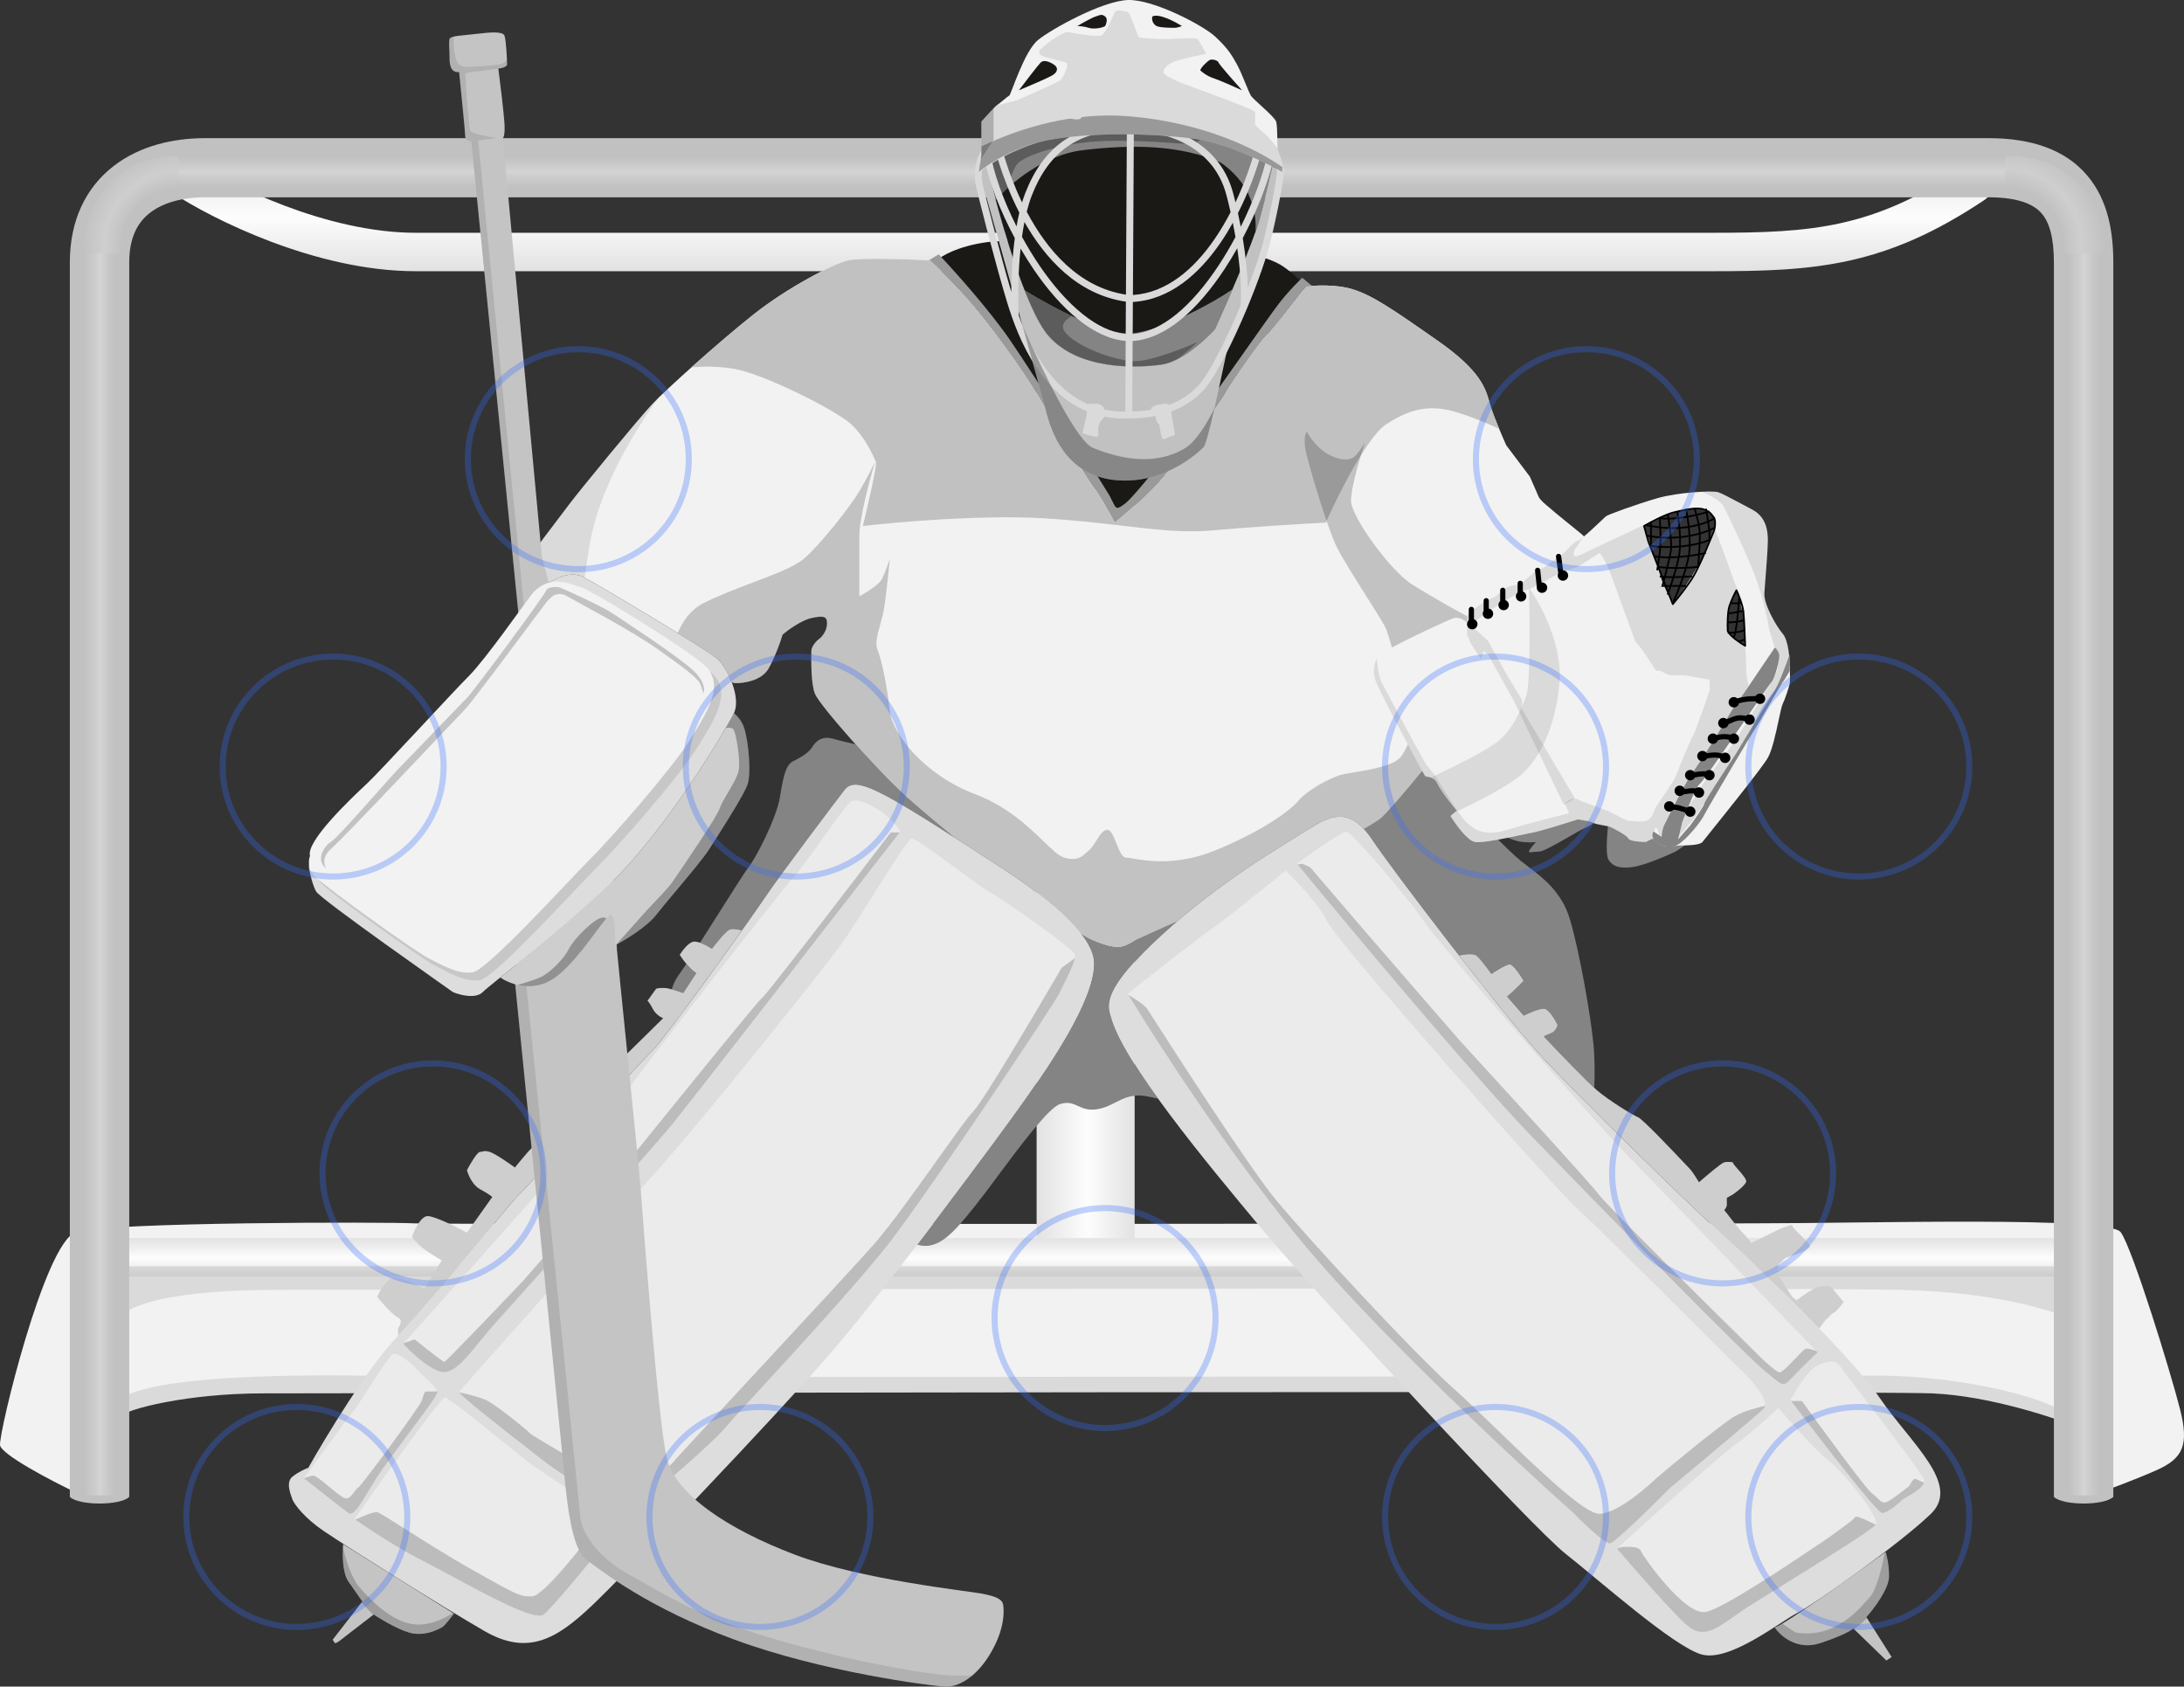 <svg width="360" height="278" viewBox="0 0 360 278" fill="none" xmlns="http://www.w3.org/2000/svg">
<rect x="0" y="0" width="360" height="278" fill="#333333" stroke="none"/>
<path d="M0.006 238.196C0.202 239.755 8.41 244.044 12.49 245.994C13.551 245.994 15.819 245.555 16.407 243.801C17.141 241.607 17.386 235.515 19.1 233.809C20.813 232.103 31.339 229.666 43.334 229.666C55.329 229.666 306.733 229.179 318.483 229.666C327.883 230.056 338.882 233.728 343.207 235.515L346.145 245.994C347.776 245.425 351.922 243.898 355.447 242.338C359.853 240.389 360.832 238.196 359.363 232.347C357.895 226.498 351.53 205.785 349.572 203.104C347.613 200.423 308.446 201.642 288.618 201.642C268.79 201.642 72.954 201.885 68.303 201.642C63.652 201.398 17.631 201.398 12.49 203.104C7.35 204.81 -0.239 236.246 0.006 238.196Z" fill="#F2F2F2"/>
<path fill-rule="evenodd" clip-rule="evenodd" d="M27.46 27.36C28.431 25.901 30.405 25.502 31.871 26.468C37.92 30.456 53.777 38.369 68.546 38.369H282.251C290.571 38.369 297.112 38.179 303.468 36.77C309.756 35.376 316.003 32.752 323.56 27.698C325.019 26.722 326.996 27.108 327.976 28.561C328.957 30.013 328.568 31.981 327.11 32.957C319 38.381 312.028 41.363 304.852 42.954C297.745 44.53 290.577 44.705 282.251 44.705H68.546C51.981 44.705 34.873 36.047 28.356 31.75C26.891 30.784 26.49 28.818 27.46 27.36Z" fill="url(#paint0_linear)"/>
<path fill-rule="evenodd" clip-rule="evenodd" d="M12.735 207.247C12.735 205.497 14.16 204.079 15.918 204.079H340.27C342.027 204.079 343.452 205.497 343.452 207.247C343.452 208.997 342.027 210.415 340.27 210.415H15.918C14.16 210.415 12.735 208.997 12.735 207.247Z" fill="url(#paint1_linear)"/>
<path fill-rule="evenodd" clip-rule="evenodd" d="M187.028 41.778V204.077H170.871V41.778H187.028Z" fill="url(#paint2_linear)"/>
<g opacity="0.1">
<path d="M342.287 235.148C342.115 234.731 341.858 234.284 341.492 233.81C339.044 230.642 323.622 226.743 309.424 226.743C306.883 226.743 298.472 226.759 286.164 226.782H286.163C229.69 226.887 91.194 227.144 61.447 226.743C25.218 226.256 19.343 229.668 17.874 232.348C16.735 234.428 16.731 239.274 16.881 241.639C16.94 241.289 17 240.922 17.061 240.543C17.475 237.977 17.966 234.937 19.098 233.81C20.812 232.105 31.338 229.668 43.333 229.668C45.264 229.668 53.403 229.655 65.748 229.636C130.075 229.536 308.623 229.259 318.481 229.668C327.275 230.032 337.468 233.269 342.287 235.148Z" fill="black"/>
<path d="M17.874 208.71H342.226L342.96 218.214C340.104 216.508 330.182 212.999 313.34 212.609C296.131 212.211 138.897 212.464 73.241 212.569L73.236 212.569C58.578 212.593 48.485 212.609 45.536 212.609C29.38 212.609 20.812 214.802 19.343 217.727C18.168 220.066 17.874 212.69 17.874 208.71Z" fill="black"/>
</g>
<path fill-rule="evenodd" clip-rule="evenodd" d="M24.714 35.083C22.809 36.564 21.303 38.981 21.303 43.243V246.726C19.834 248.189 12.98 248.189 11.511 246.726V43.243C11.511 36.295 14.167 30.915 18.688 27.4C23.024 24.029 28.555 22.773 33.788 22.773H327.785C334.848 22.773 340.414 24.653 344.038 28.916C347.517 33.008 348.348 38.334 348.348 43.243V246.726C346.879 248.189 340.025 248.189 338.556 246.726V43.243C338.556 39.136 337.796 36.663 336.563 35.212C335.474 33.931 333.207 32.521 327.785 32.521H33.788C29.963 32.521 26.804 33.458 24.714 35.083Z" fill="#C1C1C1"/>
<rect x="13.714" y="41.778" width="5.385" height="204.702" fill="url(#paint3_linear)"/>
<rect x="29.38" y="31.057" width="5.361" height="301.097" transform="rotate(-90 29.38 31.057)" fill="url(#paint4_linear)"/>
<rect x="340.759" y="41.778" width="5.385" height="204.702" fill="url(#paint5_linear)"/>
<path fill-rule="evenodd" clip-rule="evenodd" d="M21.549 35.125C20.139 37.158 19.985 40.109 20.08 41.779H13.715C13.566 39.145 14.392 35.151 16.715 31.802C19.155 28.283 23.078 25.696 29.382 25.696L29.382 31.544C24.915 31.544 22.841 33.262 21.549 35.125Z" fill="url(#paint6_radial)"/>
<path fill-rule="evenodd" clip-rule="evenodd" d="M338.794 35.125C340.291 37.158 340.454 40.109 340.353 41.779H347.108C347.267 39.145 346.391 35.151 343.925 31.802C341.335 28.283 337.171 25.696 330.48 25.696L330.481 31.544C335.221 31.544 337.423 33.262 338.794 35.125Z" fill="url(#paint7_radial)"/>
<path d="M149.408 131.345C147.104 129.248 143.896 125.892 141.027 122.69C140.134 122.479 138.998 122.209 138.341 122.045C138.195 122.009 138.04 121.963 137.878 121.916C136.758 121.587 135.285 121.155 134.03 122.903C133.455 124.048 131.874 124.906 130.724 125.479C129.574 126.051 129.143 127.768 128.568 131.345C127.994 134.922 124.544 141.503 123.395 142.934C122.845 143.617 120.655 147.078 118.298 150.802C117.322 152.343 116.318 153.93 115.39 155.383C116.122 155.634 116.915 156.088 117.358 156.382C118.029 155.476 119.543 153.578 120.233 153.235C120.709 152.998 121.578 153.156 122.291 153.371C123.981 150.989 125.329 149.059 125.981 148.084C128.568 144.221 138.198 131.488 139.204 130.2C140.21 128.912 141.791 128.912 146.102 131.202C148.919 132.697 153.33 135.475 157.293 138.019C153.817 135.174 150.905 132.708 149.408 131.345Z" fill="#848484"/>
<path d="M110.728 163.072C111.518 163.29 112.289 163.557 112.616 163.679L114.772 160.388C114.58 160.293 114.024 159.902 113.334 159.101C113.266 159.021 113.2 158.943 113.136 158.867C112.617 159.652 112.19 160.279 111.897 160.674C111.352 161.41 110.979 162.244 110.728 163.072Z" fill="#848484"/>
<path d="M178.074 153.796C179.468 155.573 180.345 157.34 180.307 158.958C180.163 165.11 172.977 175.554 168.953 181.277C166.568 184.669 158.932 195.047 151.193 205.143C151.221 205.153 151.249 205.162 151.276 205.17C154.725 206.171 157.312 203.024 160.761 198.732C161.682 197.585 162.921 195.919 164.292 194.075L164.292 194.075C168.053 189.015 172.806 182.621 174.702 181.992C176.047 181.546 176.848 181.912 177.71 182.305C178.508 182.669 179.358 183.057 180.738 182.851C182.035 182.657 182.98 182.172 183.905 181.699C185.03 181.122 186.124 180.562 187.78 180.562C188.429 180.562 189.541 180.768 190.9 181.097C187.036 175.737 184.05 170.897 183.182 167.685C182.463 165.539 181.888 162.964 191.517 154.093C192.332 153.343 193.155 152.612 193.981 151.901C191.475 153.003 188.389 154.408 187.206 154.952C186.9 155.092 186.633 155.24 186.379 155.381C185.081 156.1 184.13 156.627 180.163 154.952C179.646 154.733 178.936 154.336 178.074 153.796Z" fill="#848484"/>
<path d="M226.153 138.355C225.701 137.679 225.254 137.11 224.813 136.636C226.304 135.789 227.353 135.134 227.734 134.778C229.126 133.48 232.58 129.369 235.257 126.102C237.91 128.839 243.23 134.353 243.687 134.922C244.262 135.637 248.286 139.929 250.729 141.932C251.116 142.249 251.543 142.574 251.993 142.916L251.994 142.917C254.387 144.736 257.447 147.063 258.777 151.518C260.358 156.812 262.227 167.542 262.658 172.12C262.899 174.678 262.873 177.385 262.787 179.305C260.856 177.53 256.538 173.027 254.466 170.833C254.658 170.737 255.185 170.489 255.76 170.26C256.334 170.031 256.67 169.306 256.766 168.973C256.334 168.066 255.271 166.254 254.466 166.254C253.661 166.254 251.927 167.017 251.161 167.399L248.43 164.251C248.717 164.013 249.378 163.45 249.723 163.107L251.161 161.676C250.634 160.77 249.436 158.958 248.861 158.958C248.286 158.958 246.609 160.007 245.843 160.531C245.268 159.721 243.975 157.985 243.4 157.527C242.854 157.092 241.315 157.311 240.504 157.497C245.523 163.938 250.538 170.177 253.316 173.265C247.136 166.397 229.89 143.935 226.153 138.355Z" fill="#848484"/>
<path d="M126.7 110.17C125.551 112.231 122.485 112.65 121.095 112.603C120.941 112.553 120.783 112.502 120.623 112.45C119.972 110.759 118.975 109.21 118.077 108.453C116.209 106.88 97.957 96.006 96.232 95.148C94.507 94.289 92.783 94.719 90.483 96.006C90.276 96.122 90.044 96.301 89.792 96.533C88.448 93.846 87.772 91.3 88.04 90.856C88.357 90.33 90.456 87.567 92.232 85.229L92.233 85.229C92.875 84.384 93.475 83.594 93.932 82.987C95.657 80.698 105.286 68.966 107.586 66.533C109.885 64.101 118.652 56.232 124.257 51.797C129.862 47.362 137.335 43.499 139.779 42.926C141.733 42.469 149.599 42.736 153.288 42.926C154.582 44.119 157.801 47.247 160.33 50.223C163.492 53.943 168.522 60.81 170.966 64.96C171.258 65.456 171.603 66.043 171.986 66.695C174.808 71.498 179.675 79.781 180.307 80.411C180.882 80.984 182.846 84.465 183.757 86.134C185.194 84.99 188.614 82.1 190.799 79.696C193.529 76.692 201.578 65.675 201.865 64.96C202.153 64.244 207.614 56.232 208.764 55.231C209.683 54.429 213.458 49.556 215.231 47.219C216.668 47.028 220.204 46.847 222.848 47.648C226.154 48.649 229.315 50.795 237.076 56.232C244.057 61.123 244.875 64.045 245.492 66.249C245.561 66.495 245.627 66.733 245.699 66.963C246.274 68.794 247.663 72.018 248.286 73.401L252.167 78.551C252.55 79.41 253.374 81.27 253.604 81.842C253.821 82.383 254.778 83.169 255.356 83.644C255.542 83.797 255.69 83.918 255.76 83.988C255.99 84.217 259.113 86.754 260.646 87.994L263.952 90.999L262.514 97.723L245.699 112.03L237.507 123.333C235.016 126.433 229.574 133.062 227.735 134.779C227.353 135.134 226.305 135.789 224.813 136.636C221.612 133.2 218.676 134.77 215.518 136.782C215.015 137.103 214.37 137.5 213.606 137.969C209.386 140.566 201.55 145.388 193.981 151.901C191.476 153.003 188.389 154.408 187.206 154.952C186.9 155.092 186.633 155.24 186.379 155.381C185.081 156.1 184.131 156.627 180.164 154.952C179.646 154.733 178.936 154.336 178.074 153.796C174.249 148.92 166.53 143.965 163.128 141.781L162.917 141.646C162.214 141.194 161.421 140.682 160.568 140.131L160.568 140.131C159.547 139.471 158.439 138.755 157.294 138.02C153.817 135.175 150.906 132.708 149.408 131.345C144.378 126.767 135.036 116.179 134.317 114.319C133.672 112.649 133.722 108.901 133.739 107.637C133.74 107.578 133.741 107.524 133.741 107.477C133.742 107.408 133.742 107.352 133.742 107.309C133.742 106.594 134.461 105.735 135.036 105.306C135.611 104.877 136.329 103.875 136.329 102.731C136.329 101.586 135.755 101.443 133.742 101.872C132.133 102.216 129.91 103.827 129 104.591C128.712 105.592 127.85 108.11 126.7 110.17Z" fill="#F2F2F2"/>
<path d="M162.629 39.92C157.8 40.607 155.155 42.209 154.437 42.925L157.742 46.215C161.096 50.46 168.234 59.664 169.958 62.526C171.683 65.387 179.971 78.502 183.899 84.702C185.24 83.796 188.153 81.611 189.073 80.123C190.223 78.263 202.439 63.384 204.595 59.664C206.319 56.688 212.499 50.126 215.373 47.217C214.511 46.358 212.442 44.441 211.062 43.64C209.337 42.639 206.894 41.923 202.439 41.208C197.983 40.492 168.665 39.062 162.629 39.92Z" fill="#1A1916"/>
<path d="M153.096 42.915L154.726 41.923C157.217 44.546 163.061 51.051 166.511 56.087C170.822 62.383 181.889 79.981 182.895 81.697C183.095 82.071 183.252 82.393 183.383 82.663C184.005 83.941 184.057 84.048 185.482 82.985C187.206 81.697 196.979 69.25 199.135 66.389C200.185 64.995 202.531 61.665 204.878 58.335C207.348 54.831 209.818 51.326 210.776 50.078C212.271 48.133 213.986 46.406 214.656 45.786L216.259 47.116C215.854 47.145 215.505 47.181 215.231 47.217C213.459 49.554 209.684 54.428 208.764 55.229C207.614 56.231 202.153 64.243 201.865 64.958C201.578 65.673 193.53 76.69 190.799 79.694C188.615 82.098 185.194 84.988 183.757 86.133C182.847 84.463 180.883 80.982 180.308 80.41C179.675 79.78 174.808 71.497 171.986 66.694C171.603 66.042 171.258 65.454 170.966 64.958C168.523 60.809 163.493 53.941 160.331 50.222C157.801 47.246 154.582 44.117 153.289 42.925C153.225 42.922 153.161 42.918 153.096 42.915Z" fill="#9A9A9A"/>
<path d="M113.967 60.554C115.75 60.382 118.362 60.33 121.096 60.81C125.983 61.669 137.911 67.678 140.355 69.967C142.496 71.973 143.754 74.748 144.226 75.789C144.292 75.936 144.343 76.048 144.379 76.119C144.609 76.577 143.037 83.368 142.223 86.707C147.876 86.039 161.711 84.847 171.829 85.419C176.968 85.71 181.253 86.213 185.06 86.66C190.621 87.313 195.162 87.847 199.854 87.422C206.178 86.85 214.945 86.325 218.538 86.134C220.55 81.604 225.35 72.027 228.454 69.967C232.335 67.392 235.64 66.676 239.664 67.821C242.48 68.622 245.501 69.919 247.112 70.678C246.57 69.375 246.014 67.962 245.7 66.963C245.628 66.733 245.562 66.495 245.493 66.249C244.876 64.045 244.058 61.123 237.077 56.232C229.317 50.795 226.155 48.649 222.849 47.648C220.205 46.847 216.669 47.028 215.232 47.219C213.46 49.556 209.685 54.429 208.765 55.231C207.615 56.232 202.154 64.244 201.866 64.96C201.579 65.675 193.531 76.692 190.8 79.696C188.615 82.1 185.195 84.99 183.758 86.134C182.848 84.465 180.883 80.984 180.308 80.411C179.676 79.781 174.809 71.498 171.987 66.695C171.604 66.043 171.259 65.456 170.967 64.96C168.524 60.81 163.493 53.943 160.332 50.223C157.802 47.247 154.583 44.119 153.289 42.926C149.601 42.736 141.734 42.469 139.78 42.926C137.337 43.499 129.863 47.362 124.258 51.797C121.243 54.183 117.313 57.562 113.967 60.554Z" fill="#C1C1C1"/>
<path opacity="0.1" d="M96.355 95.21C96.307 95.186 96.266 95.164 96.232 95.147C94.507 94.289 92.782 94.718 90.483 96.006C90.276 96.122 90.044 96.3 89.792 96.532C88.448 93.845 87.772 91.3 88.04 90.855C88.357 90.33 90.456 87.566 92.232 85.229C92.874 84.383 93.474 83.594 93.932 82.986C95.657 80.697 105.286 68.965 107.586 66.533C107.828 66.276 108.142 65.96 108.517 65.593C103.983 71.914 98.714 80.995 97.238 89.567C96.881 91.642 96.59 93.519 96.355 95.21Z" fill="black"/>
<path d="M251.018 138.784C249.753 138.669 248.479 138.069 248 137.782C250.204 137.115 254.726 135.751 255.186 135.636C255.646 135.522 258.731 134.73 260.216 134.349L263.09 135.35C262.659 135.684 261.682 136.38 261.222 136.495C260.647 136.638 254.755 140.358 253.749 140.358C252.743 140.358 252.024 140.644 252.024 140.358C252.024 140.129 252.791 139.213 253.174 138.784C252.982 138.832 252.283 138.898 251.018 138.784Z" fill="#848484"/>
<path d="M265.103 141.645C264.643 140.844 264.911 137.305 265.103 135.636L266.54 135.922C267.21 136.542 268.638 137.782 268.983 137.782H272.145C272.432 137.782 273.294 138.069 273.582 138.212C273.812 138.326 275.977 138.641 277.031 138.784H278.468C277.893 139.213 276.629 140.129 276.169 140.358C275.594 140.644 271.282 142.647 268.983 142.933C266.683 143.219 265.677 142.647 265.103 141.645Z" fill="#848484"/>
<path opacity="0.2" d="M121.095 112.601C122.484 112.649 125.55 112.229 126.7 110.169C127.85 108.109 128.712 105.591 129 104.589C129.91 103.826 132.133 102.214 133.742 101.871C135.754 101.442 136.329 101.585 136.329 102.73C136.329 103.874 135.611 104.876 135.036 105.305C134.461 105.734 133.742 106.592 133.742 107.308C133.742 107.381 133.741 107.492 133.739 107.636C133.722 108.9 133.672 112.648 134.317 114.318C135.036 116.178 144.378 126.766 149.408 131.344C150.905 132.707 153.818 135.174 157.294 138.019C158.439 138.754 159.547 139.47 160.568 140.13C161.421 140.681 162.214 141.193 162.917 141.645L163.128 141.78C166.53 143.964 174.249 148.919 178.074 153.795C178.936 154.335 179.646 154.732 180.163 154.951C184.13 156.626 185.081 156.099 186.379 155.38C186.633 155.239 186.9 155.091 187.206 154.951C188.389 154.407 191.475 153.002 193.981 151.9C201.55 145.387 209.386 140.565 213.606 137.968C214.369 137.499 215.014 137.102 215.518 136.781C218.676 134.769 221.611 133.199 224.813 136.635C226.304 135.788 227.353 135.133 227.734 134.778C229.574 133.061 235.016 126.432 237.507 123.332L245.699 112.029L251.223 107.329C247.086 104.76 241.827 101.517 241.1 101.156C239.95 100.583 236.645 98.724 232.908 96.434C229.171 94.145 222.848 85.275 222.704 82.699C222.589 80.639 224.189 75.355 225.004 72.971C224.764 73.352 224.141 74.287 223.566 74.974C222.848 75.832 221.411 76.118 219.111 74.974C217.272 74.058 215.854 72.017 215.374 71.111C215.135 71.444 214.8 72.684 215.374 74.974C216.093 77.835 218.824 87.135 220.405 90.282C221.272 92.009 223.393 95.371 225.25 98.315L225.25 98.315C226.779 100.738 228.128 102.877 228.453 103.588C229.028 104.847 231.663 114.891 232.908 119.755C232.717 120.9 232.017 123.532 230.752 124.906C229.496 126.27 225.608 126.912 223.054 127.333C222.395 127.442 221.824 127.536 221.411 127.624C219.399 128.053 215.374 130.342 214.081 131.916C212.788 133.49 208.476 136.781 200.571 140.071C194.085 142.772 189.05 141.907 186.738 141.51C186.232 141.423 185.857 141.359 185.625 141.359C184.951 141.359 184.472 140.155 184.005 138.981C183.576 137.902 183.157 136.849 182.607 136.781C181.894 136.692 181.291 137.648 180.697 138.593C180.332 139.171 179.971 139.745 179.589 140.071C179.45 140.19 179.317 140.313 179.184 140.437C178.352 141.21 177.527 141.976 175.421 141.359C174.525 141.097 173.435 140.045 172.004 138.664C169.532 136.278 166.04 132.908 160.761 130.915C152.426 127.767 147.108 121.043 146.677 117.18C146.246 113.317 145.383 108.882 144.665 107.165C144.218 106.096 144.605 104.696 145.066 103.031C145.345 102.021 145.652 100.914 145.815 99.725C146.16 97.207 146.533 93.621 146.677 92.142C146.437 92.858 145.843 94.517 145.383 95.433C144.924 96.349 142.701 97.722 141.647 98.294V88.422C141.647 85.446 143.371 78.98 144.234 76.118C143.85 76.929 142.797 79.037 141.647 80.983C140.21 83.415 135.179 89.853 132.449 92.142C130.903 93.438 127.606 94.689 124.019 96.049C121.271 97.091 118.353 98.198 115.921 99.439C113.87 100.486 112.543 102.351 111.711 104.337C114.874 106.282 117.437 107.913 118.077 108.452C118.975 109.209 119.972 110.758 120.622 112.449C120.783 112.501 120.941 112.552 121.095 112.601Z" fill="black"/>
<path fill-rule="evenodd" clip-rule="evenodd" d="M241.82 102.586C241.436 102.253 240.469 101.642 239.664 101.871C238.658 102.157 228.023 107.165 227.304 108.023C226.585 108.882 226.154 110.455 226.729 112.172C227.304 113.889 234.634 127.624 234.921 127.91C235.007 127.996 235.159 128.018 235.348 128.044C235.787 128.106 236.43 128.197 236.933 129.198C237.508 130.342 239.28 132.632 240.095 133.633L239.089 134.492C239.903 135.827 241.848 138.555 243.113 138.784C244.336 139.005 248.481 138.114 251.029 137.566C251.775 137.406 252.384 137.275 252.742 137.21C254.007 136.981 258.156 135.684 260.072 135.064C260.79 135.159 262.314 135.407 262.659 135.636C262.881 135.784 263.488 135.894 264.101 136.005C264.675 136.108 265.255 136.213 265.533 136.352C266.108 136.638 268.12 137.639 268.407 138.211C268.637 138.669 270.42 138.784 271.282 138.784L272.432 138.211C272.671 138.498 273.323 139.127 274.012 139.356C274.618 139.557 275.507 139.476 276.231 139.409C276.539 139.381 276.817 139.356 277.031 139.356C277.749 139.356 280.192 139.356 280.624 138.784C280.71 138.669 281.147 138.126 281.8 137.313C284.412 134.062 290.483 126.508 291.402 124.906C292.127 123.643 292.738 120.787 293.199 118.634C293.468 117.372 293.686 116.352 293.846 116.035C294.277 115.177 294.852 113.317 294.995 112.745C295.105 112.309 295.048 110.795 295.014 109.907C295.004 109.63 294.995 109.413 294.995 109.311C294.995 108.882 294.852 105.591 293.846 104.446C292.84 103.302 290.684 99.582 290.828 97.722C290.845 97.493 290.867 97.211 290.893 96.891C291.071 94.615 291.402 90.392 291.402 89.138C291.402 87.707 291.259 85.275 288.816 83.987C288.209 83.668 287.612 83.348 287.043 83.044C285.319 82.122 283.859 81.341 283.21 81.126C282.348 80.84 276.599 81.126 273.15 82.127C269.701 83.129 264.958 84.846 264.671 85.132C264.383 85.418 260.503 89.138 260.072 89.138C259.701 89.138 258.372 90.515 257.826 91.081C257.737 91.173 257.669 91.244 257.629 91.284C257.485 91.427 256.802 91.892 256.12 92.357C255.437 92.822 254.754 93.287 254.61 93.43C254.381 93.659 253.557 94.002 253.173 94.145L250.586 96.291C249.916 96.387 248.517 96.635 248.287 96.864C248.143 97.007 247.82 97.257 247.496 97.507C247.173 97.758 246.85 98.008 246.706 98.151C246.476 98.38 245.46 98.819 244.981 99.01L243.113 100.297L241.82 101.442V102.586ZM270.994 86.706C271.857 89.186 273.61 94.317 273.725 95.004C273.869 95.862 275.306 98.867 275.737 99.153C276.168 99.439 279.474 94.145 280.336 92.428C281.198 90.712 282.779 86.562 282.779 85.99C282.779 85.418 281.486 83.701 279.33 83.844C277.605 83.959 275.45 84.655 274.587 84.989L270.994 86.706ZM284.791 104.017V101.156C284.791 100.698 285.75 98.294 286.229 97.15C286.612 98.39 287.407 101.184 287.522 102.443C287.637 103.702 287.57 105.543 287.522 106.306C286.612 105.686 284.791 104.361 284.791 104.017Z" fill="#F2F2F2"/>
<path opacity="0.1" d="M260.89 88.588C260.482 88.921 260.176 89.139 260.072 89.139C259.701 89.139 258.372 90.516 257.826 91.083C257.737 91.175 257.669 91.245 257.629 91.285C257.485 91.428 256.802 91.893 256.119 92.358C255.437 92.823 254.754 93.288 254.61 93.431C254.381 93.66 253.557 94.004 253.173 94.147L250.586 96.293C249.916 96.388 248.517 96.636 248.287 96.865C248.143 97.008 247.82 97.258 247.496 97.509C247.173 97.759 246.85 98.01 246.706 98.153C246.476 98.382 245.46 98.82 244.981 99.011L243.113 100.299L241.819 101.443V102.528L242.887 103.148C242.959 102.748 243.323 102.288 243.688 102.016L245.412 100.728L247.425 99.44C248.191 98.963 249.81 97.981 250.155 97.867C250.371 97.795 250.946 97.545 251.521 97.294C252.095 97.044 252.67 96.793 252.886 96.722C253.317 96.579 254.61 95.864 255.042 95.577C255.387 95.349 256.814 94.624 257.485 94.29L260.072 93.431L263.665 91.142C263.952 91.428 264.728 92.544 265.533 94.719C266.338 96.894 268.551 102.969 269.557 105.736L270.851 107.309L273.006 110.6C273.15 110.552 273.495 110.486 273.725 110.6C273.764 110.619 273.815 110.646 273.876 110.678C274.274 110.886 275.095 111.315 275.593 111.315H277.749L281.773 112.031C281.821 112.508 281.888 113.547 281.773 113.891C281.63 114.32 279.33 121.044 279.043 121.33C278.755 121.617 276.599 126.91 276.312 127.769C276.068 128.497 274.067 131.386 273.289 132.508C273.15 132.71 273.05 132.854 273.006 132.919C272.923 133.044 272.839 133.254 272.742 133.498C272.503 134.096 272.181 134.904 271.569 135.208C270.879 135.552 268.982 135.351 268.12 135.208L264.958 133.635C264.706 133.509 263.819 133.191 262.866 132.85L262.866 132.85C261.644 132.412 260.314 131.935 260.072 131.775C260.039 131.753 259.999 131.717 259.952 131.669C259.409 131.648 258.902 131.704 258.635 131.918C258.121 132.327 257.952 132.386 257.921 132.359L257.916 132.347C257.916 132.352 257.918 132.356 257.921 132.359L258.635 134.064C256.623 134.541 251.765 135.752 248.431 136.782C244.526 137.988 242.892 136.558 241.874 135.666C241.805 135.606 241.739 135.549 241.676 135.494C240.871 134.808 237.891 130.058 236.502 127.769C236.167 127.339 235.438 126.424 235.209 126.195C234.921 125.909 228.597 114.177 227.735 112.46C227.296 111.585 227.066 109.966 226.957 108.537C226.465 109.437 226.255 110.757 226.729 112.174C227.304 113.891 234.634 127.625 234.921 127.912C235.007 127.998 235.159 128.019 235.348 128.046C235.787 128.108 236.43 128.199 236.933 129.199C237.508 130.344 239.28 132.633 240.095 133.635L239.089 134.493C239.903 135.828 241.848 138.556 243.113 138.785C244.336 139.006 248.481 138.115 251.029 137.568C251.775 137.407 252.384 137.276 252.742 137.211C254.007 136.982 258.156 135.685 260.072 135.065C260.79 135.161 262.314 135.409 262.659 135.638C262.881 135.785 263.488 135.895 264.101 136.006C264.675 136.11 265.255 136.215 265.533 136.353C266.108 136.639 268.12 137.641 268.407 138.213C268.637 138.671 270.42 138.785 271.282 138.785L272.432 138.213C272.464 138.251 272.503 138.296 272.549 138.344C272.504 137.917 272.524 137.366 272.719 136.782C273.064 135.752 273.438 137.211 273.581 138.07C273.725 137.784 274.041 137.126 274.156 136.782C274.271 136.439 275.641 133.682 276.312 132.347L280.049 125.766C281.055 124.239 283.124 121.13 283.354 120.901C283.584 120.672 286.42 116.037 287.81 113.748L288.241 113.032C288.097 112.651 287.81 111.315 287.81 109.026C287.81 108.187 287.711 106.868 287.564 105.409C287.552 105.773 287.536 106.086 287.522 106.308C286.612 105.688 284.791 104.362 284.791 104.019V101.157C284.791 100.699 285.749 98.296 286.229 97.151C286.357 97.567 286.532 98.157 286.712 98.806C286.566 97.911 286.443 97.292 286.372 97.151C286.25 96.906 285.811 95.694 285.238 94.107L285.238 94.107C284.47 91.981 283.458 89.184 282.636 87.136C282.607 87.065 282.575 86.996 282.541 86.929C282.066 88.404 280.993 91.122 280.336 92.43C279.474 94.147 276.168 99.44 275.737 99.154C275.306 98.868 273.869 95.864 273.725 95.005C273.61 94.318 271.857 89.187 270.994 86.707L272.658 85.912C271.899 86.111 271.346 86.302 271.138 86.421C270.579 86.739 268.468 87.719 266.357 88.699C264.668 89.484 262.978 90.268 262.084 90.713C261.986 90.762 261.891 90.809 261.798 90.856L261.796 90.856C259.977 91.765 259.087 92.21 259.497 90.713C259.77 90.35 260.293 89.542 260.89 88.588Z" fill="black"/>
<path opacity="0.1" d="M280.512 81.055C282.008 81.706 283.617 82.583 284.073 83.415C284.935 84.989 288.528 92.715 289.534 95.576C290.54 98.437 291.546 102.873 291.546 103.302C291.546 103.731 292.696 107.308 292.984 107.88C293.168 108.248 293.116 108.733 293.054 109.299C293.02 109.614 292.984 109.954 292.984 110.312C292.984 111.314 284.504 124.477 284.073 124.763C283.857 124.906 283.354 125.621 282.851 126.336C282.348 127.052 281.845 127.767 281.63 127.91C281.392 128.068 280.718 129.181 280.089 130.221C279.576 131.068 279.093 131.867 278.899 132.059C278.468 132.489 277.749 134.492 277.606 134.921C277.491 135.264 276.695 137.353 276.312 138.355C277.51 137.019 280.078 134.005 280.767 132.632C281.457 131.258 286.899 123.094 289.534 119.183C290.78 116.989 293.415 112.373 293.99 111.457C294.288 110.982 294.66 110.285 295.004 109.633C294.999 109.488 294.996 109.376 294.996 109.311C294.996 108.882 294.852 105.591 293.846 104.446C292.84 103.302 290.684 99.582 290.828 97.722C290.845 97.494 290.867 97.213 290.892 96.895L290.893 96.891C291.071 94.615 291.403 90.392 291.403 89.138C291.403 87.707 291.259 85.275 288.816 83.987C288.209 83.668 287.612 83.348 287.043 83.044C285.32 82.122 283.859 81.341 283.211 81.126C282.884 81.017 281.853 80.991 280.512 81.055Z" fill="black"/>
<path opacity="0.1" d="M251.591 114.602C252.281 112.656 252.166 101.964 252.022 96.861C253.939 99.532 257.628 106.418 257.053 112.599C256.334 120.325 253.603 125.046 251.016 127.479C248.947 129.424 242.872 132.486 240.094 133.774L236.07 128.051C238.657 126.859 244.377 124.074 246.561 122.471C249.292 120.468 250.729 117.034 251.591 114.602Z" fill="black"/>
<path opacity="0.1" d="M259.639 131.631L257.77 132.633L249.435 115.321L245.267 107.881L244.548 107.309L244.117 108.597L242.393 106.021L241.818 104.591V102.588C242.297 102.969 243.341 103.818 243.686 104.161C244.031 104.505 244.884 105.258 245.267 105.592L248.429 111.315L250.872 115.321V116.895L259.639 131.631Z" fill="black"/>
<path d="M287.52 114.175L292.551 106.735C292.742 106.878 293.154 107.308 293.269 107.88C293.413 108.595 292.551 111.886 291.976 112.458C291.401 113.031 280.909 128.768 280.191 129.198C279.616 129.541 278.035 133.538 277.316 135.493L276.598 138.354L278.61 136.065C279.376 135.016 280.909 132.832 280.909 132.488C280.909 132.145 284.359 126.908 286.083 124.333C287.952 121.233 291.861 114.776 292.551 113.746C293.24 112.716 294.467 109.406 294.994 107.88V110.598C294.754 111.028 294.189 112 293.844 112.458C293.413 113.031 289.964 119.183 289.533 119.755C289.101 120.327 281.628 132.918 280.909 134.348C280.335 135.493 278.035 138.354 276.598 139.213C275.161 140.071 273.005 139.213 272.574 138.354C272.143 137.496 272.574 137.067 272.574 137.067L273.867 137.925C273.915 137.496 274.068 136.523 274.298 136.065L275.879 132.918C276.694 131.344 278.38 128.139 278.61 127.91C278.84 127.681 281.293 123.904 282.49 122.044L285.508 117.037L287.52 114.175Z" fill="#848484"/>
<path d="M290.971 115.179C290.971 115.653 290.585 116.037 290.108 116.037C289.784 116.037 289.501 115.859 289.354 115.595C288.243 115.568 287.306 115.734 286.642 115.922C286.563 116.314 286.214 116.609 285.797 116.609C285.321 116.609 284.934 116.225 284.934 115.751C284.934 115.277 285.321 114.892 285.797 114.892C286.016 114.892 286.215 114.973 286.367 115.107C287.12 114.89 288.156 114.708 289.369 114.737C289.52 114.487 289.794 114.32 290.108 114.32C290.585 114.32 290.971 114.704 290.971 115.179Z" fill="black"/>
<path d="M284.914 119.373C284.827 119.756 284.483 120.043 284.072 120.043C283.596 120.043 283.21 119.659 283.21 119.185C283.21 118.71 283.596 118.326 284.072 118.326C284.296 118.326 284.5 118.411 284.653 118.55C284.785 118.495 284.91 118.44 285.031 118.387L285.05 118.378C285.336 118.253 285.614 118.13 285.903 118.041C286.45 117.872 287.007 117.83 287.788 117.991C287.943 117.844 288.153 117.754 288.384 117.754C288.86 117.754 289.246 118.138 289.246 118.612C289.246 119.086 288.86 119.471 288.384 119.471C287.979 119.471 287.639 119.193 287.546 118.818C286.928 118.699 286.535 118.745 286.158 118.861C285.925 118.933 285.692 119.034 285.399 119.163L285.374 119.174C285.233 119.236 285.08 119.303 284.914 119.373Z" fill="black"/>
<path d="M283.178 121.993C283.075 122.354 282.743 122.618 282.348 122.618C281.871 122.618 281.485 122.234 281.485 121.76C281.485 121.286 281.871 120.901 282.348 120.901C282.59 120.901 282.809 121.001 282.966 121.161C283.597 120.999 284.409 120.911 285.246 121.099C285.396 120.976 285.588 120.901 285.797 120.901C286.273 120.901 286.659 121.286 286.659 121.76C286.659 122.234 286.273 122.618 285.797 122.618C285.373 122.618 285.021 122.315 284.948 121.914C284.301 121.792 283.669 121.866 283.178 121.993Z" fill="black"/>
<path d="M281.387 125.02C281.242 125.293 280.954 125.48 280.623 125.48C280.147 125.48 279.761 125.095 279.761 124.621C279.761 124.147 280.147 123.763 280.623 123.763C280.926 123.763 281.193 123.918 281.346 124.154C281.645 124.098 281.971 124.053 282.294 124.032C282.633 124.01 282.983 124.013 283.305 124.066C283.487 124.095 283.673 124.143 283.846 124.218C283.989 124.112 284.167 124.049 284.36 124.049C284.836 124.049 285.222 124.433 285.222 124.907C285.222 125.381 284.836 125.766 284.36 125.766C283.917 125.766 283.552 125.433 283.503 125.005C283.417 124.968 283.305 124.936 283.166 124.913C282.93 124.874 282.65 124.869 282.351 124.888C282.022 124.91 281.686 124.961 281.387 125.02Z" fill="black"/>
<path d="M279.385 128.148C279.244 128.432 278.95 128.627 278.611 128.627C278.135 128.627 277.749 128.243 277.749 127.769C277.749 127.295 278.135 126.91 278.611 126.91C278.906 126.91 279.167 127.058 279.322 127.283C279.5 127.247 279.691 127.213 279.888 127.186C280.297 127.13 280.754 127.098 281.195 127.131C281.348 126.994 281.551 126.91 281.773 126.91C282.249 126.91 282.635 127.295 282.635 127.769C282.635 128.243 282.249 128.627 281.773 128.627C281.369 128.627 281.03 128.351 280.936 127.977C280.636 127.97 280.318 127.993 280.007 128.036C279.786 128.067 279.575 128.106 279.385 128.148Z" fill="black"/>
<path d="M277.501 130.946C277.344 131.105 277.127 131.203 276.886 131.203C276.41 131.203 276.024 130.818 276.024 130.344C276.024 129.87 276.41 129.486 276.886 129.486C277.256 129.486 277.572 129.718 277.694 130.043C278.138 129.974 278.639 129.915 279.042 129.915C279.223 129.915 279.383 129.926 279.525 129.947C279.67 129.837 279.852 129.772 280.048 129.772C280.524 129.772 280.91 130.156 280.91 130.63C280.91 131.104 280.524 131.489 280.048 131.489C279.622 131.489 279.268 131.181 279.198 130.777C279.15 130.775 279.098 130.773 279.042 130.773C278.597 130.773 277.979 130.861 277.501 130.946Z" fill="black"/>
<path d="M275.833 133.458C275.675 133.653 275.433 133.778 275.162 133.778C274.685 133.778 274.299 133.394 274.299 132.919C274.299 132.445 274.685 132.061 275.162 132.061C275.526 132.061 275.838 132.286 275.964 132.605C276.291 132.624 276.662 132.678 277.023 132.798C277.435 132.935 277.797 133.044 278.059 133.118C278.209 132.994 278.401 132.919 278.611 132.919C279.087 132.919 279.473 133.304 279.473 133.778C279.473 134.252 279.087 134.636 278.611 134.636C278.185 134.636 277.832 134.33 277.761 133.926C277.493 133.849 277.143 133.743 276.75 133.613C276.44 133.51 276.112 133.468 275.833 133.458Z" fill="black"/>
<path d="M257.335 91.655C257.303 91.42 257.086 91.256 256.85 91.288C256.614 91.32 256.449 91.536 256.481 91.771L256.852 94.483C256.796 94.597 256.764 94.725 256.764 94.861C256.764 95.335 257.151 95.719 257.627 95.719C258.103 95.719 258.489 95.335 258.489 94.861C258.489 94.397 258.119 94.019 257.657 94.003L257.335 91.655Z" fill="black"/>
<path d="M253.888 93.957C253.863 93.722 253.651 93.551 253.414 93.576C253.177 93.6 253.005 93.811 253.03 94.047L253.318 96.766C253.318 96.77 253.319 96.775 253.319 96.78C253.317 96.807 253.315 96.835 253.315 96.864C253.315 97.338 253.701 97.722 254.177 97.722C254.654 97.722 255.04 97.338 255.04 96.864C255.04 96.39 254.654 96.005 254.177 96.005C254.153 96.005 254.129 96.006 254.105 96.008L253.888 93.957Z" fill="black"/>
<path d="M251.016 96.148C251.016 95.911 250.823 95.719 250.585 95.719C250.346 95.719 250.153 95.911 250.153 96.148V97.655C249.977 97.812 249.866 98.04 249.866 98.294C249.866 98.769 250.252 99.153 250.728 99.153C251.204 99.153 251.591 98.769 251.591 98.294C251.591 97.921 251.351 97.603 251.016 97.485V96.148Z" fill="black"/>
<path d="M248.141 97.293C248.141 97.056 247.948 96.864 247.71 96.864C247.472 96.864 247.279 97.056 247.279 97.293V99.085C247.103 99.243 246.992 99.471 246.992 99.725C246.992 100.199 247.378 100.584 247.854 100.584C248.33 100.584 248.716 100.199 248.716 99.725C248.716 99.351 248.476 99.033 248.141 98.916V97.293Z" fill="black"/>
<path d="M245.411 99.01C245.411 98.773 245.218 98.581 244.979 98.581C244.741 98.581 244.548 98.773 244.548 99.01V100.681C244.458 100.817 244.405 100.98 244.405 101.156C244.405 101.63 244.791 102.014 245.267 102.014C245.743 102.014 246.129 101.63 246.129 101.156C246.129 100.731 245.818 100.377 245.411 100.309V99.01Z" fill="black"/>
<path d="M242.967 100.441C242.967 100.204 242.774 100.011 242.536 100.011C242.298 100.011 242.105 100.204 242.105 100.441V102.233C241.929 102.39 241.818 102.619 241.818 102.873C241.818 103.347 242.204 103.731 242.68 103.731C243.156 103.731 243.542 103.347 243.542 102.873C243.542 102.499 243.302 102.181 242.967 102.063V100.441Z" fill="black"/>
<path d="M48.23 243.37C46.937 244.372 48.086 246.661 48.23 247.233C48.613 248.044 50.184 250.209 53.404 252.384C57.428 255.102 72.662 264.688 79.848 268.837C87.034 272.986 91.777 270.125 97.525 264.688C103.274 259.251 127.563 233.784 136.761 223.197C145.959 212.61 164.929 187 168.954 181.277C172.978 175.554 180.164 165.11 180.307 158.958C180.449 152.9 167.77 144.761 163.128 141.781L162.917 141.646C158.462 138.785 150.414 133.491 146.102 131.202C141.791 128.913 140.21 128.913 139.204 130.2C138.198 131.488 128.569 144.221 125.982 148.084C123.395 151.947 109.885 170.833 107.442 173.265C104.999 175.697 86.028 196.586 85.309 197.158C84.591 197.73 71.225 214.327 65.332 220.479C60.618 225.4 53.691 236.837 50.817 241.94C50.386 242.083 49.265 242.569 48.23 243.37Z" fill="#DDDDDD"/>
<path d="M191.517 154.093C181.888 162.964 182.463 165.539 183.182 167.685C185.194 175.125 198.56 191.292 207.901 202.452C217.243 213.611 252.598 251.812 258.059 256.104C263.52 260.396 275.88 271.412 280.479 272.7C285.078 273.988 293.27 267.406 296.288 265.833C299.306 264.259 313.247 254.387 318.277 249.522C323.307 244.658 314.972 237.934 309.798 230.351C304.624 222.768 286.659 205.885 282.779 202.452C278.898 199.018 259.496 180.132 253.316 173.265C247.137 166.397 229.89 143.935 226.154 138.355C222.417 132.776 219.111 134.493 215.518 136.782C211.925 139.071 201.147 145.223 191.517 154.093Z" fill="#DDDDDD"/>
<path d="M162.731 27.539C165.519 25.369 173.993 21.149 186.489 21.036C197.527 21.036 206.801 25.138 210.059 27.188C210.044 27.257 210.03 27.327 210.015 27.398C209.959 27.352 209.901 27.305 209.841 27.257C209.248 29.807 208.382 33.405 207.616 36.202C206.581 39.979 202.298 49.794 200.286 54.229C198.705 55.993 194.738 59.637 191.519 60.095C187.495 60.667 177.866 61.096 172.836 55.374C169.071 51.09 164.761 35.955 162.731 27.539Z" fill="#848484"/>
<path d="M103.849 179.127C102.124 181.645 78.219 208.409 66.482 221.477C67.392 222.526 69.787 224.882 72.087 225.912C74.961 227.2 77.261 223.05 81.429 218.329C85.596 213.608 107.154 189.858 111.178 184.85C114.398 180.844 137.335 151.324 148.401 137.064C148.066 136.444 146.964 134.918 145.24 133.774C143.084 132.343 141.359 131.627 140.353 132.057C139.347 132.486 133.311 141.786 130.868 144.504C128.425 147.222 106.004 175.98 103.849 179.127Z" fill="#EBEBEB"/>
<path d="M108.159 193.15C101.832 200.164 76.542 228.201 75.68 229.489C76.686 230.776 84.878 237.072 89.621 240.791C93.415 243.767 100.687 247.754 103.849 249.376C108.208 245.751 117.473 237.844 119.658 235.212C122.388 231.921 140.353 213.035 147.108 204.165C153.863 195.294 173.84 165.392 174.558 163.819C175.277 162.245 177.576 158.239 177.145 157.237C176.714 156.236 164.929 147.938 163.205 147.079C161.48 146.221 151.132 138.066 150.27 138.209C149.408 138.352 142.222 150.513 139.06 155.091C135.898 159.67 114.484 186.138 108.16 193.148L108.159 193.15Z" fill="#EBEBEB"/>
<path d="M58.434 232.35C57.974 232.808 52.685 240.076 50.098 243.653C52.206 245.322 56.623 248.803 57.428 249.376C58.434 250.091 59.871 247.087 62.027 243.653C64.182 240.219 72.087 230.347 72.087 229.489C72.087 228.63 69.5 226.627 68.925 225.912C68.35 225.197 65.62 222.764 64.757 223.194C63.895 223.623 59.008 231.778 58.434 232.35Z" fill="#EBEBEB"/>
<path d="M73.38 230.347C72.691 230.233 63.128 243.653 58.434 250.377C60.541 251.856 65.792 255.328 69.931 257.388C75.105 259.963 87.752 267.546 89.621 266.115C91.115 264.971 98.675 255.719 102.268 251.236C97.717 248.183 88.442 241.965 87.752 241.507C86.89 240.934 74.243 230.49 73.38 230.347Z" fill="#EBEBEB"/>
<path d="M200.14 152.802C199.134 153.374 187.206 162.674 185.912 163.819C190.655 171.688 203.158 191.031 215.231 205.453C227.303 219.874 249.675 240.744 259.352 249.376C261.029 251.093 264.584 254.498 265.389 254.383C266.193 254.269 272.335 248.231 275.305 245.227C280.239 241.125 290.252 232.751 290.827 232.064C291.545 231.206 289.533 228.201 287.09 225.912C284.647 223.623 265.389 204.165 260.502 199.73C255.616 195.294 220.261 155.091 218.824 151.944C217.674 149.426 213.746 145.267 211.925 143.502C208.332 146.412 200.945 152.344 200.14 152.802Z" fill="#EBEBEB"/>
<path d="M252.454 187.282C243.371 177.897 222.896 153.422 213.794 142.358C218.144 139.21 221.267 137.064 221.985 137.064C222.704 137.064 232.477 148.367 234.776 151.944C237.076 155.52 262.802 184.85 267.975 190.144C272.115 194.379 290.779 213.751 299.594 222.907C298.54 223.909 296.173 226.198 295.138 227.343C293.845 228.773 293.701 228.201 290.827 225.912C287.952 223.623 263.808 199.014 252.454 187.282Z" fill="#EBEBEB"/>
<path d="M286.084 238.073C283.67 239.79 272.047 250.234 266.538 255.242C269.461 258.675 275.88 266.029 278.179 267.975C281.054 270.407 283.497 267.975 287.09 265.543C290.683 263.111 308.648 252.38 309.223 251.236C309.798 250.091 304.049 242.794 301.462 240.791C299.392 239.189 295.042 234.305 293.126 232.064C291.785 233.352 288.498 236.356 286.084 238.073Z" fill="#EBEBEB"/>
<path d="M299.594 225.053C298.099 225.74 296.001 229.155 295.138 230.776C299.833 236.976 309.424 249.376 310.229 249.376C311.235 249.376 313.103 247.659 313.534 247.23C313.965 246.8 317.702 245.227 317.127 243.796C316.552 242.365 303.761 225.912 303.187 225.053C302.612 224.195 301.462 224.195 299.594 225.053Z" fill="#EBEBEB"/>
<path d="M164.114 32.951C166.464 30.309 172.095 25.518 178.438 24.756C186.773 23.755 194.534 23.898 201.145 26.759C202.199 27.427 204.594 29.392 205.744 31.91C206.995 34.648 207.048 36.737 206.947 38.27C206.041 40.831 204.577 44.39 203.167 47.681C200.594 49.502 191.648 54.577 186.486 54.944C182.075 55.258 173.57 50.74 168.882 47.848C167.104 43.338 165.42 37.776 164.114 32.951Z" fill="#1A1916"/>
<g opacity="0.2">
<path d="M148.289 137.211H146.82C140.208 145.891 126.728 163.479 125.693 164.395C124.741 165.237 114.841 177.466 109.104 184.553C107.044 187.097 105.521 188.979 105.141 189.433C103.991 190.806 92.015 204.503 86.17 211.18C81.954 215.615 73.466 224.485 73.236 224.485C73.006 224.485 69.882 222.005 68.349 220.765L66.558 221.395C66.532 221.423 66.507 221.452 66.481 221.481C67.391 222.53 69.786 224.886 72.086 225.916C74.334 226.923 76.23 224.605 78.943 221.289C79.699 220.364 80.519 219.362 81.427 218.333C82.63 216.97 85.282 214.023 88.542 210.398C96.578 201.464 108.315 188.417 111.177 184.854C114.386 180.862 137.181 151.524 148.289 137.211Z" fill="black"/>
<path d="M177.157 157.939L174.988 159.531C170.773 166.78 161.967 181.649 160.473 183.137C159.647 183.959 157.306 187.24 154.541 191.114L154.541 191.115C151.048 196.009 146.879 201.85 144.233 204.884C141.582 207.922 131.797 218.465 123.503 227.402L123.502 227.403C116.953 234.459 111.334 240.513 110.89 241.082C109.884 242.369 104.566 245.803 103.991 245.803C103.416 245.803 87.607 236.646 87.32 236.217C87.032 235.788 82.002 231.782 80.421 230.923C79.356 230.345 77.129 229.794 75.68 229.492C75.679 229.492 75.679 229.492 75.679 229.493C76.521 230.571 82.405 235.163 87.081 238.812L87.082 238.812L87.088 238.817C87.992 239.523 88.851 240.193 89.62 240.795C93.414 243.771 100.686 247.758 103.848 249.38C108.207 245.755 117.472 237.848 119.657 235.216C120.513 234.184 122.867 231.618 125.905 228.309C132.552 221.065 142.47 210.258 147.107 204.169C153.862 195.299 173.839 165.396 174.557 163.823C174.718 163.47 174.959 162.995 175.23 162.459C175.974 160.991 176.949 159.064 177.157 157.939Z" fill="black"/>
<path d="M72.065 229.35C72.079 229.4 72.086 229.448 72.086 229.493C72.086 229.969 69.654 233.218 67.12 236.603C65.086 239.322 62.986 242.128 62.026 243.657C61.587 244.356 61.177 245.037 60.796 245.673C59.302 248.16 58.228 249.949 57.426 249.38C56.624 248.809 52.232 245.347 50.116 243.672C50.636 243.454 51.282 243.228 51.678 243.228C52.044 243.228 53.123 244.122 54.224 245.036C55.281 245.913 56.359 246.807 56.852 246.948C57.5 247.132 57.97 246.483 58.376 245.923C58.599 245.614 58.803 245.332 59.007 245.231C59.582 244.945 69.211 231.782 69.499 230.923C69.56 230.741 69.615 230.564 69.666 230.4L69.666 230.399C69.854 229.792 69.991 229.35 70.217 229.35H72.065Z" fill="black"/>
<path d="M102.207 251.315L98.53 251.669C98.147 252.05 97.352 252.871 97.237 253.1C97.093 253.386 89.763 262.972 87.751 263.115C85.87 263.248 84.994 262.757 79.252 259.537L79.249 259.535C78.85 259.311 78.427 259.074 77.978 258.822C74.119 256.661 69.855 253.963 66.721 251.98L66.721 251.98L66.72 251.979C64.252 250.418 62.486 249.3 62.169 249.237C61.659 249.135 59.756 249.926 58.563 250.472C60.75 251.998 65.874 255.373 69.93 257.392C71.133 257.991 72.74 258.86 74.522 259.824C80.403 263.006 88.186 267.217 89.62 266.119C91.106 264.981 98.59 255.825 102.207 251.315Z" fill="black"/>
<path d="M290.965 231.725C290.948 231.861 290.902 231.977 290.826 232.068C290.251 232.755 280.238 241.129 275.304 245.231C272.334 248.235 266.192 254.273 265.387 254.387C264.583 254.502 261.028 251.097 259.351 249.38C249.674 240.748 227.302 219.878 215.23 205.457C203.242 191.137 190.83 171.964 186.013 163.991C187.1 164.641 188.684 165.674 189.073 166.255C189.143 166.36 189.442 166.825 189.922 167.573L189.922 167.573C193.36 172.929 206.09 192.761 210.631 198.16C215.804 204.312 232.763 222.768 239.662 228.92C241.588 230.638 244.051 233.014 246.674 235.543C253.446 242.072 261.28 249.626 263.663 249.523C266.968 249.38 272.43 244.229 272.861 243.8C273.292 243.371 283.927 234.5 286.083 233.356C287.602 232.549 289.754 231.979 290.965 231.725Z" fill="black"/>
<path d="M213.904 142.498C223.061 153.625 243.407 177.939 252.453 187.286C263.807 199.018 287.951 223.627 290.826 225.916C291.267 226.268 291.644 226.579 291.971 226.848L291.972 226.849C293.771 228.334 294.043 228.557 295.137 227.347C296.172 226.202 298.539 223.913 299.592 222.911C299.521 222.837 299.449 222.762 299.376 222.686C298.635 222.412 297.864 222.198 297.58 222.339C297.34 222.459 296.697 223.129 295.978 223.879C294.978 224.922 293.831 226.119 293.413 226.202C292.838 226.317 290.107 223.674 288.814 222.339C280.909 214.566 264.784 198.589 263.519 196.872C262.277 195.186 249.498 181.22 243.523 174.69L243.522 174.689L243.521 174.688C241.893 172.908 240.77 171.681 240.524 171.406C239.604 170.375 229.314 158.481 224.284 152.663L215.948 142.934L214.655 142.362L213.904 142.498Z" fill="black"/>
<path d="M309.185 251.296C308.489 252.216 300.701 257.042 294.435 260.925L294.434 260.926L294.433 260.926L294.432 260.927C291.16 262.954 288.303 264.725 287.089 265.547C286.601 265.877 286.134 266.208 285.684 266.526L285.683 266.527C282.823 268.551 280.662 270.081 278.178 267.979C275.88 266.034 269.467 258.688 266.542 255.252C266.86 255.087 267.323 254.96 267.974 254.96C269.699 254.96 270.274 255.103 270.561 255.818C270.849 256.533 277.747 266.405 281.196 265.69C284.11 265.086 295.022 257.744 298.774 255.219C299.464 254.755 299.912 254.454 300.024 254.387C300.742 253.958 304.479 251.24 305.197 250.667C305.429 250.483 305.556 250.328 305.651 250.213C305.85 249.97 305.907 249.901 306.491 250.095C307.062 250.285 308.331 250.88 309.185 251.296Z" fill="black"/>
<path d="M317.145 244.374C316.667 244.176 316.125 243.946 315.833 243.8C315.456 243.613 315.141 244.161 314.888 244.603C314.755 244.835 314.638 245.038 314.539 245.088C314.46 245.127 314.187 245.338 313.818 245.624C312.838 246.381 311.18 247.663 310.659 247.663C310.214 247.663 309.935 247.389 309.514 246.977C309.255 246.723 308.942 246.416 308.503 246.089C307.583 245.402 300.455 235.693 297.006 230.923H295.246C299.978 237.169 309.429 249.38 310.228 249.38C311.234 249.38 313.102 247.663 313.533 247.234C313.638 247.129 313.939 246.957 314.326 246.735C315.317 246.167 316.873 245.276 317.145 244.374Z" fill="black"/>
</g>
<path d="M176.695 52.096C173.801 50.736 170.966 49.132 168.885 47.847C170.19 51.16 171.545 53.904 172.836 55.373C177.866 61.096 187.495 60.667 191.519 60.094C192.325 59.98 193.178 59.665 194.029 59.231C195.348 58.249 196.727 57.022 197.411 56.374C195.16 57.376 189.996 59.408 187.351 59.522C184.046 59.665 176.86 56.947 175.422 54.514C174.842 53.533 175.55 52.714 176.695 52.096Z" fill="#5C5C5C"/>
<path d="M164.117 32.95C163.586 30.984 163.117 29.14 162.731 27.539C165.468 25.408 173.68 21.305 185.796 21.046C187.023 21.07 188.317 21.103 189.59 21.142C192.76 21.358 195.739 21.884 198.414 22.559C197.897 23.137 196.841 23.754 196.262 23.754C196.037 23.754 195.415 23.711 194.52 23.649C191.417 23.434 185.026 22.992 180.453 23.325C174.56 23.754 169.099 25.614 167.805 26.902C167.01 27.693 166.541 29.404 166.331 30.771C165.429 31.564 164.679 32.318 164.117 32.95Z" fill="#5C5C5C"/>
<path d="M57.428 260.679C56.393 259.191 56.422 255.958 56.565 254.527L74.817 265.973C74.338 266.64 73.265 268.033 72.805 268.262C72.231 268.548 70.506 269.549 68.207 269.263C66.367 269.034 63.033 267.07 61.595 266.116L55.847 270.551C55.703 270.646 55.387 270.837 55.272 270.837C55.157 270.837 54.936 270.456 54.841 270.265L59.727 263.97C59.392 263.493 58.462 262.167 57.428 260.679Z" fill="#C4C4C4"/>
<path d="M300.025 270.837C296.231 272.096 293.462 269.645 292.551 268.262C294.621 267.461 305.582 259.63 310.804 255.815C310.995 256.291 311.379 257.76 311.379 259.821C311.379 261.881 308.887 265.162 307.642 266.545L311.81 273.126L310.947 273.699L305.486 268.405C305.247 268.691 303.819 269.578 300.025 270.837Z" fill="#C4C4C4"/>
<g opacity="0.2">
<path d="M56.531 254.954C56.915 256.804 57.85 260.037 59.297 261.682C61.309 263.971 64.471 267.119 67.92 267.691C70.647 268.144 73.506 266.677 74.636 265.86L74.68 265.887L74.7 266.137C74.181 266.846 73.232 268.052 72.806 268.264C72.764 268.284 72.716 268.309 72.662 268.337C71.976 268.689 70.339 269.53 68.207 269.265C66.368 269.036 63.034 267.071 61.596 266.117L61.518 266.178L59.595 264.143L59.728 263.971C59.393 263.494 58.463 262.169 57.429 260.681C56.487 259.326 56.426 256.525 56.531 254.954Z" fill="black"/>
<path d="M310.661 255.959C310.326 257.867 309.368 261.997 308.218 263.256C308.06 263.429 307.9 263.607 307.737 263.79C306.415 265.264 304.868 266.99 302.182 268.264C299.53 269.521 297.1 269.231 296.354 269.143C296.251 269.13 296.18 269.122 296.145 269.122C295.924 269.122 294.536 268.153 293.79 267.612C293.491 267.789 293.228 267.937 293.007 268.051L292.605 268.342C293.567 269.737 296.303 272.074 300.026 270.839C303.82 269.58 305.248 268.693 305.487 268.407L305.592 268.508C305.665 268.468 305.726 268.434 305.775 268.407C306.104 268.219 306.865 267.541 307.745 266.708L307.643 266.547C308.888 265.164 311.38 261.883 311.38 259.822C311.38 258.177 311.135 256.908 310.939 256.221C310.839 256.126 310.745 256.037 310.661 255.959Z" fill="black"/>
</g>
<path d="M122.29 153.37C117.281 160.428 109.267 171.445 107.441 173.264C106.193 174.506 100.633 180.564 95.396 186.269L95.395 186.27L95.395 186.27L95.394 186.271C90.379 191.735 85.659 196.877 85.308 197.157C85.05 197.362 83.167 199.627 80.585 202.732L80.584 202.733C76.08 208.15 69.45 216.123 65.618 220.175V218.904C65.954 218.475 66.423 217.53 65.618 217.187C64.814 216.844 62.984 214.755 62.169 213.753C62.553 212.847 63.606 210.949 64.756 210.606C65.906 210.262 68.684 211.703 69.93 212.466L72.804 207.744C72.613 207.649 71.885 207.229 70.505 206.313C69.125 205.398 68.205 204.31 67.918 203.881C68.301 202.737 69.355 200.448 70.505 200.448C71.655 200.448 75.296 202.26 76.972 203.166L81.14 197.3C80.996 197.157 80.393 196.699 79.128 196.012C77.863 195.326 77.164 193.628 76.972 192.865C77.499 191.863 78.668 189.86 79.128 189.86C79.325 189.86 79.455 189.827 79.581 189.794C79.821 189.731 80.048 189.672 80.709 189.86C81.514 190.089 83.823 191.672 84.877 192.435C85.26 191.959 86.228 190.776 87.032 189.86C87.837 188.945 102.219 174.79 109.309 167.827C108.926 167.684 108.044 167.169 107.584 166.253C107.124 165.338 106.818 165.013 106.722 164.966L108.159 162.963C108.495 162.867 109.395 162.734 110.315 162.963C111.235 163.192 112.231 163.535 112.614 163.678L114.77 160.387C114.579 160.292 114.023 159.901 113.333 159.1C112.643 158.299 112.183 157.621 112.04 157.383C112.423 156.763 113.391 155.466 114.195 155.237C115 155.008 116.639 155.904 117.357 156.381C118.028 155.475 119.542 153.577 120.232 153.234C120.708 152.997 121.577 153.155 122.29 153.37Z" fill="#CECECE"/>
<path d="M299.877 218.972C293.038 211.911 285.189 204.584 282.777 202.451C278.897 199.017 259.495 180.131 253.315 173.264C250.537 170.176 245.522 163.937 240.503 157.497C241.313 157.31 242.853 157.091 243.398 157.526C243.973 157.984 245.267 159.72 245.842 160.53C246.608 160.006 248.285 158.957 248.86 158.957C249.435 158.957 250.632 160.769 251.159 161.675L249.722 163.106C249.377 163.449 248.716 164.012 248.429 164.25L251.159 167.398C251.926 167.016 253.66 166.253 254.465 166.253C255.27 166.253 256.333 168.066 256.764 168.972C256.668 169.306 256.333 170.03 255.758 170.259C255.183 170.488 254.656 170.736 254.465 170.832C256.716 173.216 261.622 178.329 263.232 179.702C265.244 181.419 268.98 183.708 269.986 184.137C270.8 184.485 275.473 189.422 277.531 191.597L277.531 191.598C278.016 192.11 278.356 192.469 278.466 192.579C278.926 193.036 279.711 194.295 280.047 194.868C281.244 193.819 283.755 191.692 284.215 191.577C284.674 191.463 285.364 191.529 285.652 191.577C285.572 191.716 285.993 192.192 286.487 192.749C287.177 193.529 288.009 194.467 287.807 194.868C287.463 195.554 286.131 196.537 285.652 196.871L284.646 197.443V198.588C284.646 198.931 284.358 199.303 284.215 199.446C284.981 200.448 286.658 202.594 287.233 203.166C287.807 203.738 288.43 204.549 288.67 204.883C290.299 204.072 293.642 202.422 293.987 202.307C294.332 202.193 295.089 201.974 295.425 201.878C295.289 202.125 296.019 202.836 296.782 203.579C297.641 204.417 298.543 205.295 298.299 205.598C297.839 206.17 295.137 207.077 294.419 207.315C293.963 207.617 293.868 207.76 293.796 207.869C293.731 207.967 293.684 208.038 293.412 208.173C293.122 208.318 293.091 208.609 293.06 208.9C293.045 209.045 293.029 209.191 292.981 209.318V210.033L295.425 213.753L296.143 214.326C297.053 213.61 299.104 212.151 300.024 212.036C300.943 211.922 301.557 211.989 301.748 212.036L303.904 214.612C303.617 214.993 302.783 216.1 302.323 216.329C301.998 216.49 301.811 216.698 301.606 216.925C301.448 217.1 301.28 217.286 301.03 217.473C300.898 217.572 300.585 218.001 300.222 218.5L300.222 218.501C300.111 218.654 299.995 218.813 299.877 218.972Z" fill="#CECECE"/>
<path d="M164.357 17.315C164.127 17.43 162.536 19.175 161.77 20.034V25.613L161.338 28.332C163.015 26.901 167.863 23.811 173.842 22.895C181.315 21.75 190.657 22.037 196.981 22.895C202.04 23.582 208.67 26.806 211.353 28.332V27.902C211.4 27.712 211.467 27.216 211.353 26.758C211.209 26.186 210.778 25.041 210.634 24.755C210.49 24.469 210.634 20.892 210.346 20.034C210.059 19.175 206.61 16.457 206.179 15.741C205.747 15.026 204.741 12.165 203.879 10.591C203.017 9.017 202.298 7.872 200.286 6.013C198.274 4.153 190.082 -0.14 185.914 0.003C181.746 0.147 173.411 4.725 171.111 6.585C168.812 8.445 166.656 15.598 166.369 15.741C166.081 15.884 164.644 17.172 164.357 17.315Z" fill="#F2F2F2"/>
<path opacity="0.1" d="M210.584 24.395C209.747 23.389 208.734 22.208 208.478 22.038C208.133 21.809 207.281 20.989 206.897 20.608V18.461C206.897 18.131 199.72 15.503 196.302 14.252C195.287 13.88 194.603 13.63 194.537 13.597C194.496 13.576 194.413 13.538 194.301 13.486C193.633 13.177 191.93 12.391 191.807 12.023C191.663 11.594 192.094 10.592 193.963 10.02C195.457 9.562 197.843 9.066 198.849 8.876C198.466 8.16 197.642 6.672 197.412 6.443C197.199 6.232 194.87 6.333 193.319 6.4C192.77 6.424 192.319 6.443 192.094 6.443C191.232 6.443 188.07 6.3 187.783 6.157C187.656 6.094 187.362 5.31 187.036 4.439C186.622 3.333 186.156 2.088 185.914 2.008C185.483 1.865 184.046 1.436 183.759 2.008C183.706 2.113 183.624 2.299 183.521 2.535C183.06 3.589 182.164 5.637 181.459 5.871C180.87 6.066 178.74 5.728 177.265 5.494C176.58 5.385 176.036 5.299 175.854 5.299C175.279 5.299 172.836 6.873 172.117 7.588C171.914 7.79 171.746 7.923 171.615 8.027C171.282 8.291 171.192 8.362 171.399 8.876C171.563 9.285 172.905 9.601 174.076 9.876C174.951 10.082 175.731 10.266 175.854 10.449C176.141 10.879 175.279 12.738 174.848 13.168C174.507 13.507 170.475 15.281 168.665 16.077C168.188 16.287 167.866 16.428 167.806 16.458C167.648 16.537 165.913 16.977 164.265 17.384C163.851 17.734 162.468 19.253 161.77 20.035V25.615L161.338 28.333C163.015 26.903 167.863 23.812 173.842 22.897C181.315 21.752 190.657 22.038 196.981 22.897C202.04 23.583 208.67 26.807 211.353 28.333V27.904C211.4 27.713 211.467 27.217 211.353 26.759C211.209 26.187 210.778 25.043 210.634 24.756C210.611 24.711 210.596 24.583 210.584 24.395Z" fill="black"/>
<path d="M162.69 27.38L161.479 28.475C164.833 40.398 171.712 64.93 172.402 67.677C173.264 71.111 175.563 78.264 183.755 79.123C191.947 79.981 197.696 74.401 198.415 73.686C199.013 73.09 201.105 63.173 201.872 59.538C202.027 58.807 202.127 58.33 202.151 58.234C202.295 57.662 209.05 38.49 209.481 37.489C209.826 36.688 210.679 31.146 211.062 28.475C210.85 28.165 210.451 27.743 209.838 27.256C209.245 29.806 208.379 33.404 207.613 36.201C206.578 39.978 202.295 49.793 200.283 54.228C198.702 55.993 194.736 59.636 191.516 60.094C187.492 60.666 177.863 61.096 172.833 55.373C169.044 51.062 164.704 35.763 162.69 27.38Z" fill="#C1C1C1"/>
<path fill-rule="evenodd" clip-rule="evenodd" d="M175.932 17.748C178.201 17.497 182.185 17.148 186.352 17.212C189.346 17.258 192.46 17.517 195.109 18.191C200.52 19.569 205.594 22.133 207.915 23.558C208.28 23.782 208.584 23.982 208.814 24.149C209.211 24.437 209.573 24.756 209.894 25.084C210.42 25.622 210.843 26.189 211.139 26.688C211.286 26.938 211.406 27.178 211.491 27.395C211.57 27.599 211.638 27.83 211.638 28.045C211.638 28.692 211.334 31.613 209.611 39.047C208.863 42.272 207.325 46.582 205.592 50.727C204.429 53.51 203.173 56.231 201.999 58.516C200.831 60.79 199.726 62.669 198.864 63.742C195.846 67.497 191.056 68.961 186.359 68.964C186.265 68.969 186.171 68.973 186.078 68.977C180.242 69.206 175.995 66.683 172.93 63.276C169.88 59.886 167.988 55.612 166.808 52.271C166.472 51.318 166.192 50.438 165.96 49.672C164.09 43.515 161.064 31.758 160.77 30.151C160.521 28.786 160.663 26.279 162.071 24.283C162.434 23.768 162.882 23.286 163.43 22.869C163.571 22.762 163.722 22.652 163.882 22.542C165.25 21.593 167.319 20.502 169.5 19.598C171.679 18.696 174.02 17.959 175.932 17.748ZM186.634 67.817C191.028 67.758 195.298 66.347 197.967 63.027C198.751 62.051 199.811 60.262 200.975 57.995C202.122 55.762 203.353 53.099 204.497 50.367C204.632 48.889 204.611 45.546 203.944 40.915C203.279 42.092 202.574 43.253 201.832 44.378C199.718 47.583 197.291 50.517 194.656 52.664C192.19 54.674 189.504 56.022 186.7 56.209L186.634 67.817ZM186.706 55.061C189.162 54.874 191.596 53.678 193.928 51.778C196.442 49.73 198.795 46.896 200.871 43.75C201.87 42.235 202.801 40.653 203.652 39.06C203.523 38.306 203.378 37.523 203.215 36.714C202.597 37.826 201.926 38.923 201.204 39.98C197.698 45.108 192.885 49.413 186.736 49.771L186.706 55.061ZM186.743 48.623C192.327 48.265 196.837 44.334 200.253 39.336C201.21 37.937 202.074 36.463 202.845 34.977C202.643 34.077 202.419 33.149 202.17 32.195C201.013 27.749 198.159 25.067 195.036 23.506C192.15 22.065 189.048 21.591 186.896 21.595L186.743 48.623ZM186.903 20.45C189.209 20.447 192.487 20.953 195.551 22.483C198.91 24.161 202.027 27.082 203.283 31.908C203.411 32.398 203.532 32.881 203.648 33.358C205.2 30.079 206.302 26.846 206.953 24.316C204.565 22.904 199.833 20.576 194.824 19.3C192.465 18.7 189.679 18.436 186.915 18.368L186.903 20.45ZM185.765 18.35C181.874 18.325 178.199 18.648 176.059 18.885C174.303 19.079 172.077 19.771 169.942 20.655C167.98 21.468 166.138 22.426 164.857 23.267C164.896 23.432 164.949 23.65 165.017 23.914C165.185 24.57 165.444 25.513 165.808 26.651C166.402 28.506 167.271 30.874 168.472 33.369C168.631 32.84 168.804 32.331 168.991 31.846C170.458 28.049 172.558 25.08 175.439 23.12C178.192 21.247 181.607 20.329 185.753 20.44L185.765 18.35ZM185.747 21.585C181.781 21.475 178.608 22.35 176.088 24.065C173.449 25.86 171.472 28.613 170.064 32.257C169.751 33.068 169.479 33.956 169.243 34.897C169.278 34.963 169.313 35.029 169.348 35.096C172.605 41.181 177.776 47.351 185.593 48.564L185.747 21.585ZM185.587 49.721C177.565 48.552 172.238 42.531 168.865 36.597C168.709 37.39 168.575 38.206 168.46 39.034C169.346 40.659 170.317 42.259 171.355 43.784C173.502 46.937 175.921 49.741 178.455 51.77C180.799 53.645 183.203 54.827 185.557 55.05L185.587 49.721ZM185.55 56.199C182.857 55.972 180.208 54.641 177.735 52.661C175.085 50.541 172.592 47.64 170.403 44.426C169.64 43.306 168.912 42.144 168.226 40.961C168.163 41.564 168.109 42.168 168.063 42.768C167.783 46.432 167.809 49.884 167.92 51.969C169.083 55.243 170.907 59.313 173.786 62.513C176.575 65.612 180.341 67.886 185.484 67.846L185.55 56.199ZM166.694 48.114C166.706 46.467 166.77 44.603 166.917 42.681C167.003 41.55 167.119 40.395 167.27 39.249C164.882 34.806 163.106 30.185 162.278 26.351C161.778 27.704 161.748 29.105 161.902 29.946C162.165 31.389 164.824 41.756 166.694 48.114ZM163.146 24.758C163.72 28.32 165.305 32.85 167.562 37.324C167.696 36.547 167.849 35.783 168.024 35.045C166.484 32.062 165.41 29.178 164.713 26.999C164.341 25.836 164.075 24.872 163.902 24.197C163.885 24.129 163.869 24.065 163.853 24.003C163.587 24.236 163.352 24.49 163.146 24.758ZM207.973 24.958C207.207 27.827 205.904 31.499 204.057 35.132C204.226 35.903 204.379 36.653 204.517 37.381C206.671 33.05 208.199 28.777 208.856 25.672C208.633 25.461 208.393 25.259 208.138 25.074C208.088 25.038 208.033 24.999 207.973 24.958ZM209.793 26.734C208.952 30.196 207.215 34.759 204.85 39.253C205.397 42.568 205.63 45.341 205.694 47.401C206.915 44.248 207.933 41.193 208.49 38.79C210.216 31.345 210.488 28.544 210.488 28.045C210.488 28.05 210.488 28.032 210.477 27.985C210.466 27.941 210.447 27.882 210.419 27.809C210.362 27.663 210.272 27.479 210.148 27.269C210.048 27.101 209.93 26.92 209.793 26.734Z" fill="#DADADA"/>
<path d="M76.685 22.465C76.685 21.893 76.014 15.169 75.679 11.878C74.098 12.021 74.098 10.304 74.098 9.303C74.098 8.301 73.954 7.014 74.098 6.441C74.242 5.869 76.254 5.869 78.553 5.583C80.853 5.297 82.865 5.154 83.152 5.869C83.439 6.584 83.583 10.018 83.583 10.591C83.583 11.048 82.625 11.258 82.146 11.306C82.433 13.547 83.037 18.488 83.152 20.319C83.267 22.151 83.008 22.704 82.865 22.752C81.571 22.942 78.841 23.324 78.266 23.324C77.547 23.324 76.685 23.181 76.685 22.465Z" fill="#C4C4C4"/>
<path opacity="0.1" d="M74.786 6.034C74.766 6.906 74.788 8.102 74.96 8.875C74.968 8.912 74.977 8.949 74.985 8.985C75.257 10.211 75.437 11.021 76.972 11.021C78.553 11.021 81.715 10.735 82.433 10.591C82.888 10.501 83.312 10.167 83.564 9.913C83.577 10.229 83.583 10.472 83.583 10.591C83.583 10.771 83.436 10.912 83.228 11.021C82.933 11.121 82.573 11.222 82.146 11.307C81.584 11.419 80.625 11.531 79.667 11.643C78.176 11.817 76.685 11.991 76.685 12.165C76.685 12.451 76.972 16.887 77.116 18.031C77.165 18.419 77.197 18.89 77.229 19.364C77.293 20.289 77.357 21.23 77.547 21.608C77.759 22.029 80.15 22.45 81.57 22.701C81.868 22.753 82.123 22.798 82.306 22.834C80.909 23.035 78.767 23.325 78.266 23.325C77.547 23.325 76.685 23.182 76.685 22.466C76.685 21.894 76.014 15.17 75.679 11.879C74.098 12.022 74.098 10.305 74.098 9.304C74.098 8.965 74.081 8.592 74.065 8.226C74.033 7.512 74.003 6.821 74.098 6.442C74.145 6.255 74.393 6.129 74.786 6.034Z" fill="black"/>
<path opacity="0.2" d="M161.666 26.243L163.778 23.04V17.853C163.181 18.466 162.284 19.454 161.765 20.035V25.615L161.666 26.243Z" fill="black"/>
<path opacity="0.3" d="M211.406 27.558C206.953 24.443 198.258 20.199 186.202 19.175C176.944 18.39 168.213 21.056 161.77 24.133V25.614L161.338 28.332C163.015 26.901 167.863 23.811 173.842 22.895C181.315 21.751 190.657 22.037 196.981 22.895C202.04 23.582 208.67 26.806 211.353 28.332V27.903C211.371 27.828 211.393 27.706 211.406 27.558Z" fill="black"/>
<path d="M171.541 10.305C171.081 10.762 168.954 13.548 167.948 14.883C169.433 14.263 172.604 12.909 173.409 12.451C174.415 11.878 174.415 11.163 173.84 10.734C173.265 10.305 172.115 9.732 171.541 10.305Z" fill="#1A1916"/>
<path d="M179.445 4.582C180.307 4.868 181.745 4.582 182.176 4.296C182.367 3.914 182.636 3.065 182.176 2.722C181.601 2.293 181.457 2.436 180.595 2.722C179.905 2.951 178.295 3.866 177.577 4.296C177.912 4.296 178.755 4.353 179.445 4.582Z" fill="#1A1916"/>
<path d="M190.655 4.296C190.08 4.009 189.793 3.294 189.937 2.722C190.971 2.15 193.625 3.533 194.823 4.296C194.583 4.391 194.018 4.582 193.673 4.582C193.242 4.582 191.23 4.582 190.655 4.296Z" fill="#1A1916"/>
<path d="M199.422 9.875C199.135 10.018 197.985 11.02 197.841 11.592C198.128 11.878 198.962 12.537 199.997 12.88C201.032 13.223 203.59 14.358 204.74 14.883C203.494 13.5 200.974 10.648 200.859 10.305C200.715 9.875 199.709 9.732 199.422 9.875Z" fill="#1A1916"/>
<path opacity="0.3" d="M200.185 67.31C199.456 70.499 198.731 73.374 198.418 73.686C197.699 74.402 191.95 79.982 183.758 79.123C175.566 78.265 173.267 71.111 172.405 67.677C172.091 66.429 170.499 60.679 168.54 53.659C172.69 62.965 177.646 72.81 180.165 73.829C184.764 75.689 190.513 76.834 195.4 73.829C196.994 72.849 198.659 70.328 200.185 67.31Z" fill="black"/>
<path d="M175.708 19.319V14.884C175.708 14.455 177.289 14.025 178.008 14.455C178.583 14.798 178.535 16.601 178.439 17.459C178.535 18.079 178.583 19.376 178.008 19.605C177.433 19.834 176.235 19.51 175.708 19.319Z" fill="#DADADA"/>
<path d="M193.817 17.459C193.932 17.459 194.152 15.742 194.248 14.884C194.679 14.169 196.547 14.455 196.547 14.884V18.89C196.547 20.321 195.541 19.605 194.966 19.605C194.392 19.605 194.248 19.605 193.817 19.319C193.386 19.033 193.673 17.459 193.817 17.459Z" fill="#DADADA"/>
<path d="M179.445 66.533L179.014 68.822L178.439 71.397C178.966 71.588 180.163 71.97 180.738 71.97C181.457 71.97 180.738 70.968 181.169 69.967C181.514 69.165 181.888 68.87 182.032 68.822V67.248C181.84 67.01 181.313 66.533 180.738 66.533H179.445Z" fill="#DADADA"/>
<path d="M193.673 71.683L191.805 72.399C191.46 72.399 191.182 70.777 191.086 69.967C190.894 69.824 190.511 69.394 190.511 68.822C190.511 68.25 189.936 67.534 189.649 67.248L190.511 66.819C190.799 66.676 191.805 66.533 192.236 66.533C192.581 66.533 192.859 67.01 192.954 67.248L193.673 71.683Z" fill="#DADADA"/>
<path d="M87.752 124.191L77.692 23.325L82.866 22.61L89.333 91.857L100.399 132.918C100.831 140.644 101.693 156.182 101.693 156.525C101.693 156.954 105.286 191.864 105.573 195.584C105.861 199.304 108.448 234.07 109.885 240.222C111.322 246.374 120.089 252.097 131.011 256.246C141.934 260.395 159.755 262.255 161.911 262.685C164.067 263.114 165.217 263.543 165.36 264.545C165.504 265.546 165.648 268.264 163.492 272.127C161.336 275.99 158.318 278.136 155.731 277.993C153.144 277.85 135.467 275.561 121.095 270.267C106.723 264.974 99.25 258.965 96.663 257.105C94.076 255.245 93.357 246.517 92.926 242.082C92.581 238.534 87.417 187.095 84.878 161.819L87.752 124.191Z" fill="#C4C4C4"/>
<path opacity="0.1" d="M78.823 23.168L86.746 103.874L90.626 132.488L86.746 162.247C89.621 190.623 95.427 247.919 95.657 250.093C95.944 252.812 98.675 256.818 103.705 259.536C104.543 259.989 105.41 260.486 106.337 261.018C110.975 263.677 117.143 267.214 128.999 270.553C143.228 274.559 153.863 275.989 156.162 276.132C157.276 276.202 158.868 276.204 160.249 276.185C158.759 277.437 157.178 278.072 155.731 277.992C153.144 277.849 135.467 275.56 121.095 270.266C107.961 265.429 100.589 259.994 97.441 257.674C97.145 257.455 96.886 257.264 96.663 257.104C94.197 255.331 93.429 247.319 92.989 242.732C92.967 242.506 92.946 242.289 92.926 242.081C92.581 238.533 87.417 187.094 84.878 161.818L87.752 124.19L77.692 23.324L78.823 23.168Z" fill="black"/>
<path d="M82.46 161.119C82.665 160.954 82.879 160.782 83.101 160.604C87.025 157.456 93.535 152.234 100.111 146.078C109.741 137.065 119.657 120.182 120.951 117.607C120.961 117.586 120.971 117.565 120.981 117.544C121.64 118.116 122.334 118.953 122.675 120.039C123.394 122.328 123.825 127.336 123.25 129.196C122.767 130.758 119.646 135.654 117.809 138.537C117.459 139.085 117.156 139.56 116.926 139.926C116.028 141.356 113.559 144.295 111.377 146.892C110.067 148.451 108.861 149.887 108.16 150.799C106.665 152.745 103.034 154.949 101.405 155.807C101.453 153.995 101.347 150.456 100.543 150.799C100.195 150.948 99.402 152.018 98.341 153.449C96.329 156.162 93.354 160.174 90.626 161.673C87.313 163.493 83.82 162.073 82.46 161.119Z" fill="#CECECE"/>
<g opacity="0.3">
<path d="M85.332 162.341C86.888 162.695 88.785 162.685 90.627 161.673C93.356 160.174 96.33 156.162 98.342 153.449C98.983 152.585 99.525 151.853 99.931 151.376C99.797 151.284 99.621 151.229 99.394 151.229C98.101 151.229 94.652 154.662 93.789 156.379C92.927 158.096 90.628 160.385 89.047 161.101C88.211 161.479 86.661 161.961 85.332 162.341Z" fill="black"/>
<path d="M101.556 155.727L106.58 150.084C107.778 148.844 110.288 146.193 110.748 145.506C110.823 145.395 111 145.136 111.254 144.765C112.966 142.266 118.152 134.697 118.653 133.202C118.886 132.506 119.425 131.599 119.994 130.643C120.83 129.238 121.729 127.727 121.815 126.62C121.958 124.76 121.383 121.184 120.952 120.325C120.743 119.909 120.171 119.892 119.614 120.007C120.275 118.874 120.735 118.039 120.952 117.607C120.963 117.586 120.973 117.565 120.983 117.544C121.641 118.116 122.336 118.953 122.677 120.039C123.395 122.328 123.826 127.336 123.252 129.196C122.769 130.758 119.648 135.654 117.81 138.537C117.461 139.085 117.158 139.56 116.928 139.926C116.03 141.356 113.561 144.295 111.379 146.892C110.069 148.451 108.862 149.887 108.161 150.799C106.711 152.688 103.248 154.819 101.556 155.727Z" fill="black"/>
</g>
<path d="M52.109 146.939C52.827 148.227 74.098 163.106 74.672 163.535C75.822 164.012 78.409 164.68 79.559 163.535C80.996 162.105 90.481 155.094 100.111 146.081C109.74 137.067 119.656 120.185 120.95 117.609C122.243 115.034 119.944 110.027 118.075 108.453C116.207 106.879 97.955 96.005 96.23 95.147C94.506 94.289 92.781 94.718 90.481 96.005C88.182 97.293 82.864 106.307 79.559 110.027C76.253 113.746 59.869 131.058 55.127 135.636C51.333 139.299 50.767 142.218 50.959 143.219C51.103 144.03 51.534 145.909 52.109 146.939Z" fill="#DDDDDD"/>
<path d="M51.821 144.363C50.671 143.104 50.863 141.644 51.102 141.072C50.384 138.64 58.145 131.343 60.444 129.197C62.744 127.051 74.528 114.175 77.259 111.456C79.99 108.738 86.601 99.295 87.607 98.007C88.613 96.72 90.194 95.862 91.631 95.862C93.068 95.862 94.218 96.291 95.943 96.863C97.667 97.435 112.183 106.306 115.92 109.453C119.656 112.601 116.782 117.036 113.764 121.901C110.746 126.765 100.685 138.211 97.236 141.644C93.787 145.078 80.421 159.815 77.978 160.244C75.535 160.673 72.948 159.099 70.648 157.955C68.349 156.81 53.258 145.937 51.821 144.363Z" fill="#F2F2F2"/>
<path opacity="0.1" d="M52.548 145.023C52.67 145.235 52.822 145.446 53.011 145.653C54.448 147.226 69.538 158.1 71.838 159.245C72.131 159.39 72.428 159.543 72.73 159.698C74.794 160.758 77.036 161.908 79.168 161.534C81.039 161.205 89.32 152.481 94.643 146.873C96.269 145.16 97.619 143.738 98.426 142.934C101.875 139.501 111.935 128.055 114.954 123.19C115.016 123.09 115.078 122.989 115.141 122.889C118.088 118.143 120.769 113.826 117.109 110.743C117.073 110.712 117.035 110.681 116.996 110.649C118.917 113.608 116.537 117.44 113.953 121.601C113.891 121.702 113.828 121.802 113.766 121.903C110.748 126.767 100.687 138.213 97.238 141.647C96.431 142.45 95.081 143.873 93.455 145.586C88.132 151.194 79.851 159.917 77.98 160.246C75.848 160.621 73.606 159.47 71.542 158.41C71.241 158.255 70.943 158.103 70.65 157.957C68.563 156.918 55.934 147.861 52.548 145.023Z" fill="black"/>
<path opacity="0.2" d="M54.697 139.785C52.972 141.273 53.404 142.694 53.835 143.218C51.822 141.645 53.547 139.355 54.697 138.64C55.847 137.925 64.47 127.91 65.907 126.479C67.344 125.048 75.824 116.178 76.973 115.033C78.123 113.889 90.052 97.722 90.052 97.292C90.052 96.863 91.633 96.577 92.351 96.863C93.07 97.149 99.106 99.868 100.831 101.012C102.555 102.157 111.322 107.88 114.053 110.312C116.237 112.258 116.209 113.793 115.921 114.318C115.873 114.032 115.691 113.288 115.346 112.601C114.915 111.743 112.903 110.169 108.448 107.021C103.993 103.874 95.226 99.295 93.501 98.294C91.776 97.292 90.77 98.437 90.052 99.295C89.333 100.154 77.979 115.606 76.542 117.036C75.105 118.467 56.853 137.925 54.697 139.785Z" fill="black"/>
<path fill-rule="evenodd" clip-rule="evenodd" d="M278.04 83.842C278.038 83.832 278.036 83.822 278.034 83.813L277.753 83.875C277.755 83.881 277.756 83.887 277.757 83.894C277.184 84.003 276.589 84.14 275.997 84.276L275.993 84.277C275.27 84.443 274.33 84.831 273.434 85.256L273.424 85.254L273.425 85.26C273.377 85.283 273.33 85.305 273.282 85.328C272.339 85.782 271.452 86.27 270.922 86.582C270.866 86.615 270.839 86.681 270.857 86.743L271.575 89.319C271.576 89.323 271.578 89.328 271.58 89.332L273.133 93.309C273.073 93.677 273.032 93.887 273.011 93.967L273.29 94.037C273.301 93.995 273.316 93.925 273.335 93.825L273.75 94.888C273.701 94.88 273.654 94.872 273.61 94.863L273.554 95.144C273.648 95.162 273.754 95.179 273.869 95.193L274.09 95.76C274.011 96.051 273.938 96.314 273.875 96.538L273.823 96.72H274.466L274.842 97.684C274.806 97.784 274.772 97.875 274.741 97.958L274.985 98.049L275.604 99.634C275.622 99.681 275.664 99.715 275.715 99.723C275.765 99.731 275.816 99.712 275.848 99.673C276.567 98.814 278.24 96.719 279.166 95.221C279.706 94.347 280.431 92.793 281.078 91.315C281.132 91.303 281.183 91.291 281.232 91.28L281.183 91.074C281.197 91.043 281.21 91.013 281.223 90.983C281.907 89.407 282.482 87.975 282.626 87.617C282.779 87.237 282.852 86.716 282.852 86.258C282.852 86.028 282.833 85.808 282.795 85.623C282.758 85.446 282.697 85.276 282.594 85.173C282.534 85.114 282.48 85.038 282.408 84.938L282.403 84.93C282.331 84.829 282.246 84.711 282.131 84.587C282.035 84.483 281.919 84.377 281.774 84.272L281.727 84.138C281.694 84.149 281.66 84.161 281.624 84.172C281.55 84.126 281.47 84.08 281.382 84.036C281.367 83.958 281.353 83.885 281.34 83.817L281.058 83.871C281.059 83.878 281.061 83.885 281.062 83.891C281.029 83.879 280.996 83.866 280.962 83.853C280.353 83.626 279.569 83.63 278.72 83.738C278.499 83.766 278.272 83.801 278.04 83.842ZM278.1 84.122C278.323 84.083 278.543 84.049 278.756 84.022C278.916 84.001 279.071 83.985 279.222 83.973C279.291 84.185 279.373 84.457 279.459 84.766C279.08 84.853 278.678 84.936 278.263 85.011C278.207 84.676 278.151 84.376 278.1 84.122ZM281.125 84.23C281.044 84.193 280.956 84.156 280.861 84.121C280.492 83.983 280.037 83.937 279.519 83.956C279.584 84.161 279.66 84.415 279.739 84.701C280.266 84.575 280.743 84.445 281.142 84.325C281.137 84.293 281.131 84.261 281.125 84.23ZM281.582 84.488C281.545 84.499 281.508 84.511 281.469 84.523C281.535 84.898 281.604 85.325 281.669 85.768C281.959 85.639 282.205 85.512 282.405 85.392C282.401 85.386 282.396 85.38 282.391 85.376C282.313 85.299 282.246 85.204 282.181 85.113L282.169 85.096C282.097 84.996 282.021 84.89 281.92 84.781C281.832 84.686 281.723 84.587 281.582 84.488ZM282.51 85.663C282.29 85.791 282.023 85.927 281.712 86.062C281.729 86.186 281.746 86.312 281.762 86.436C281.795 86.695 281.826 86.954 281.852 87.206C282.109 87.097 282.331 86.991 282.517 86.893C282.548 86.685 282.564 86.466 282.564 86.258C282.564 86.041 282.547 85.841 282.513 85.681C282.512 85.675 282.511 85.669 282.51 85.663ZM282.444 87.251C282.277 87.333 282.089 87.418 281.881 87.504C281.915 87.887 281.936 88.245 281.936 88.552C282.144 88.046 282.295 87.671 282.359 87.51C282.391 87.431 282.419 87.344 282.444 87.251ZM281.67 89.196C281.334 89.337 280.873 89.496 280.302 89.648C280.28 90.153 280.25 90.686 280.217 91.199C280.456 91.154 280.677 91.11 280.873 91.067C280.902 91.001 280.931 90.935 280.959 90.869C281.217 90.274 281.46 89.7 281.67 89.196ZM280.732 91.389C280.567 91.424 280.388 91.459 280.197 91.494C280.166 91.96 280.133 92.401 280.104 92.778C280.314 92.328 280.526 91.857 280.732 91.389ZM279.713 93.596C279.29 93.642 278.7 93.691 278.01 93.724C277.894 94.125 277.767 94.531 277.634 94.935C278.12 94.912 278.557 94.885 278.889 94.861L278.906 95.095C278.911 95.087 278.916 95.079 278.921 95.072C279.155 94.692 279.427 94.179 279.713 93.596ZM278.873 95.149C278.518 95.174 278.051 95.203 277.537 95.226C277.511 95.303 277.485 95.38 277.458 95.457C277.344 95.788 277.227 96.115 277.11 96.434H277.894V96.583C278.254 96.086 278.595 95.593 278.873 95.149ZM277.794 96.72H277.004C276.704 97.518 276.406 98.254 276.151 98.852C276.624 98.265 277.227 97.495 277.794 96.72ZM275.716 99.133C275.992 98.506 276.342 97.66 276.697 96.72H275.485C275.362 97.083 275.248 97.408 275.149 97.681L275.716 99.133ZM274.99 97.273C275.05 97.102 275.115 96.917 275.182 96.72H274.774L274.99 97.273ZM274.662 96.434H275.278C275.399 96.075 275.526 95.683 275.654 95.273C275.257 95.273 274.873 95.266 274.526 95.248C274.48 95.419 274.436 95.585 274.393 95.744L274.662 96.434ZM274.265 96.208C274.244 96.286 274.223 96.362 274.203 96.434H274.354L274.265 96.208ZM274.216 95.293C274.222 95.272 274.228 95.25 274.233 95.229C274.219 95.228 274.205 95.227 274.19 95.226L274.216 95.293ZM274.074 94.928C274.149 94.935 274.227 94.942 274.308 94.948C274.412 94.552 274.521 94.132 274.626 93.711C274.272 93.689 273.916 93.66 273.564 93.623L274.074 94.928ZM273.446 93.322C273.86 93.369 274.279 93.404 274.696 93.428L274.711 93.367C274.825 92.899 274.933 92.438 275.025 92.013C274.548 92.014 274.076 91.999 273.62 91.962C273.545 92.519 273.481 92.952 273.429 93.277L273.446 93.322ZM273.22 92.743C273.255 92.511 273.292 92.243 273.334 91.936C273.182 91.921 273.032 91.903 272.884 91.882L273.22 92.743ZM272.764 91.575C272.962 91.606 273.164 91.632 273.371 91.653C273.393 91.486 273.416 91.31 273.439 91.123C273.473 90.856 273.499 90.57 273.518 90.272C273.093 90.248 272.658 90.213 272.213 90.164L272.764 91.575ZM272.001 89.622V88.529C271.88 88.509 271.758 88.487 271.635 88.465L271.85 89.235L272.001 89.622ZM271.549 88.157C271.701 88.187 271.851 88.214 272.001 88.239V86.828C271.801 86.789 271.599 86.747 271.395 86.702L271.411 86.631C271.322 86.681 271.24 86.728 271.163 86.773L271.549 88.157ZM271.692 86.474C271.796 86.495 271.899 86.516 272.001 86.536V86.305C271.894 86.362 271.791 86.419 271.692 86.474ZM272.288 86.151V86.59C272.709 86.666 273.12 86.727 273.522 86.774C273.501 86.302 273.475 85.885 273.45 85.565C273.436 85.572 273.421 85.579 273.407 85.586C273.018 85.773 272.637 85.967 272.288 86.151ZM273.99 85.314C274.266 85.335 274.549 85.346 274.837 85.347C274.816 85.216 274.796 85.093 274.776 84.978C274.52 85.08 274.256 85.194 273.99 85.314ZM275.05 84.872C275.074 85.016 275.1 85.175 275.127 85.345C275.571 85.337 276.024 85.308 276.474 85.263C276.432 84.975 276.39 84.714 276.35 84.489C276.252 84.511 276.155 84.533 276.057 84.555C275.757 84.624 275.415 84.734 275.05 84.872ZM276.63 84.425C277.033 84.334 277.431 84.247 277.817 84.174C277.868 84.427 277.924 84.726 277.98 85.06C277.581 85.127 277.172 85.186 276.76 85.233C276.716 84.932 276.672 84.659 276.63 84.425ZM278.309 85.293C278.735 85.217 279.146 85.132 279.533 85.043C279.641 85.457 279.75 85.921 279.84 86.395C279.427 86.502 278.978 86.599 278.496 86.678C278.44 86.184 278.376 85.716 278.309 85.293ZM278.527 86.963C279.015 86.883 279.471 86.785 279.891 86.677C279.958 87.068 280.009 87.459 280.033 87.827C279.6 87.946 279.129 88.057 278.626 88.153C278.602 87.749 278.568 87.349 278.527 86.963ZM280.169 86.602C280.236 86.989 280.288 87.378 280.316 87.747C280.787 87.609 281.209 87.463 281.574 87.319C281.547 87.046 281.514 86.761 281.477 86.473C281.464 86.374 281.451 86.275 281.437 86.176C281.066 86.325 280.642 86.47 280.169 86.602ZM278.642 88.441C279.143 88.347 279.613 88.237 280.047 88.12C280.049 88.174 280.049 88.227 280.049 88.279C280.049 88.615 280.039 89.007 280.023 89.424C279.621 89.526 279.167 89.624 278.668 89.709C278.673 89.29 278.663 88.864 278.642 88.441ZM280.337 88.279C280.337 88.595 280.328 88.96 280.314 89.348C280.879 89.194 281.326 89.035 281.638 88.898C281.662 88.57 281.645 88.12 281.602 87.615C281.23 87.759 280.804 87.904 280.332 88.04C280.335 88.121 280.337 88.201 280.337 88.279ZM278.662 90.001C279.156 89.917 279.607 89.822 280.011 89.722C279.988 90.223 279.958 90.748 279.925 91.253C279.505 91.327 279.036 91.402 278.535 91.469C278.568 91.26 278.594 91.059 278.612 90.867C278.637 90.586 278.654 90.296 278.662 90.001ZM278.485 91.764C278.996 91.697 279.475 91.622 279.906 91.547C279.859 92.234 279.81 92.861 279.772 93.301C279.368 93.348 278.785 93.399 278.092 93.433C278.253 92.852 278.389 92.287 278.485 91.764ZM278.186 91.802C278.088 92.317 277.951 92.874 277.79 93.447C277.379 93.464 276.936 93.475 276.474 93.476C276.613 92.954 276.74 92.434 276.844 91.936C277.304 91.9 277.754 91.854 278.186 91.802ZM276.546 91.958C276.441 92.449 276.314 92.962 276.177 93.475C275.789 93.473 275.39 93.463 274.988 93.444L274.99 93.435C275.11 92.945 275.224 92.458 275.32 92.01C275.729 92.003 276.14 91.985 276.546 91.958ZM276.099 93.761C275.713 93.757 275.317 93.747 274.918 93.727C274.813 94.148 274.705 94.568 274.601 94.965C274.949 94.982 275.338 94.988 275.742 94.986C275.863 94.588 275.984 94.176 276.099 93.761ZM275.581 96.434C275.702 96.073 275.828 95.68 275.955 95.271C276.033 95.27 276.111 95.269 276.189 95.268C276.539 95.262 276.892 95.252 277.229 95.239C277.215 95.281 277.201 95.323 277.186 95.365C277.061 95.728 276.933 96.086 276.804 96.434H275.581ZM277.707 93.737C277.59 94.137 277.462 94.544 277.327 94.948C276.958 94.963 276.57 94.976 276.185 94.982C276.137 94.983 276.09 94.983 276.043 94.984C276.164 94.586 276.283 94.175 276.396 93.762C276.855 93.762 277.296 93.753 277.707 93.737ZM275.086 91.727C274.601 91.73 274.121 91.715 273.658 91.678C273.679 91.515 273.702 91.341 273.725 91.158C273.759 90.885 273.785 90.591 273.805 90.286C274.326 90.309 274.83 90.315 275.315 90.306C275.313 90.343 275.31 90.378 275.307 90.412C275.278 90.731 275.197 91.192 275.086 91.727ZM275.325 90.019C274.842 90.028 274.34 90.023 273.821 90C273.841 89.59 273.851 89.163 273.852 88.739C274.335 88.769 274.808 88.78 275.268 88.775C275.306 89.241 275.328 89.669 275.325 90.019ZM275.244 88.489C274.791 88.494 274.327 88.482 273.852 88.452C273.85 87.982 273.839 87.521 273.823 87.094C274.26 87.138 274.685 87.165 275.099 87.178C275.117 87.327 275.136 87.477 275.153 87.627C275.187 87.919 275.218 88.209 275.244 88.489ZM273.565 88.431C273.562 87.957 273.551 87.493 273.534 87.063C273.128 87.017 272.713 86.957 272.288 86.881V88.284C272.72 88.35 273.146 88.398 273.565 88.431ZM273.565 88.718C273.146 88.686 272.72 88.638 272.288 88.574V89.884C272.713 89.93 273.129 89.963 273.534 89.986C273.554 89.574 273.564 89.145 273.565 88.718ZM275.061 86.891C274.657 86.877 274.24 86.849 273.811 86.805C273.79 86.328 273.764 85.906 273.739 85.579C274.109 85.616 274.492 85.633 274.881 85.633C274.941 86.018 275.003 86.448 275.061 86.891ZM275.352 86.899C275.294 86.453 275.232 86.02 275.172 85.63C275.615 85.621 276.066 85.591 276.514 85.547C276.57 85.953 276.623 86.403 276.668 86.876C276.247 86.899 275.808 86.907 275.352 86.899ZM276.955 86.858C276.91 86.381 276.856 85.927 276.8 85.516C277.215 85.469 277.626 85.41 278.026 85.343C278.092 85.764 278.157 86.23 278.212 86.722C277.814 86.781 277.394 86.827 276.955 86.858ZM276.981 87.143C277.421 87.112 277.842 87.065 278.243 87.007C278.283 87.396 278.317 87.798 278.342 88.204C277.934 88.276 277.506 88.337 277.062 88.384C277.052 88.153 277.039 87.924 277.024 87.697C277.011 87.51 276.997 87.325 276.981 87.143ZM277.072 88.67C277.518 88.624 277.947 88.563 278.357 88.492C278.377 88.915 278.386 89.34 278.38 89.757C277.972 89.821 277.536 89.877 277.074 89.921C277.087 89.511 277.085 89.091 277.072 88.67ZM277.062 90.209C277.524 90.166 277.962 90.111 278.373 90.047C278.364 90.318 278.349 90.583 278.325 90.841C278.306 91.051 278.277 91.274 278.238 91.507C277.809 91.56 277.361 91.608 276.903 91.644C276.986 91.203 277.036 90.717 277.062 90.209ZM276.773 90.234C276.746 90.746 276.693 91.231 276.606 91.667C276.201 91.695 275.789 91.715 275.38 91.723C275.487 91.206 275.564 90.757 275.593 90.438C275.597 90.394 275.601 90.347 275.604 90.299C276.008 90.287 276.398 90.264 276.773 90.234ZM276.785 89.946C276.41 89.977 276.018 90 275.612 90.012C275.615 89.656 275.594 89.229 275.556 88.77C275.978 88.759 276.388 88.734 276.785 88.698C276.798 89.12 276.799 89.539 276.785 89.946ZM276.775 88.412C276.373 88.448 275.958 88.473 275.532 88.484C275.505 88.193 275.473 87.894 275.439 87.594C275.423 87.457 275.406 87.321 275.389 87.185C275.84 87.193 276.275 87.184 276.694 87.161C276.71 87.344 276.724 87.529 276.737 87.716C276.752 87.947 276.765 88.179 276.775 88.412ZM280.118 86.319C280.599 86.184 281.026 86.035 281.396 85.884C281.33 85.432 281.259 84.993 281.193 84.609C280.797 84.727 280.33 84.854 279.813 84.978C279.92 85.388 280.028 85.849 280.118 86.319Z" fill="black"/>
<path fill-rule="evenodd" clip-rule="evenodd" d="M286.359 97.232C286.337 97.183 286.288 97.151 286.234 97.15C286.18 97.148 286.13 97.176 286.104 97.223C285.862 97.656 285.292 98.781 284.943 99.823C284.764 100.358 284.68 101.175 284.645 101.965C284.61 102.759 284.624 103.543 284.648 104.024C284.649 104.041 284.653 104.058 284.66 104.073C284.694 104.152 284.738 104.232 284.792 104.313V104.446C284.822 104.446 284.854 104.446 284.887 104.445C284.969 104.553 285.065 104.661 285.169 104.767C285.397 105.002 285.675 105.241 285.964 105.467C286.544 105.92 287.182 106.331 287.593 106.572C287.639 106.599 287.695 106.599 287.74 106.572C287.785 106.545 287.812 106.496 287.81 106.444C287.762 105.063 287.637 102.005 287.522 100.855C287.463 100.266 287.255 99.537 287.022 98.873C286.79 98.206 286.529 97.594 286.359 97.232ZM285.251 104.434C285.29 104.478 285.331 104.523 285.375 104.568C285.474 104.67 285.584 104.774 285.701 104.877C285.751 104.749 285.799 104.585 285.846 104.392C285.636 104.412 285.433 104.426 285.251 104.434ZM285.931 105.073C286 105.13 286.07 105.186 286.142 105.242C286.298 105.364 286.459 105.483 286.618 105.597L287.477 105.312L287.48 105.321C287.465 104.93 287.447 104.504 287.427 104.073C287.07 104.214 286.6 104.303 286.15 104.359L286.149 104.359C286.082 104.65 286.01 104.895 285.931 105.073ZM287.413 103.767C287.391 103.298 287.368 102.83 287.343 102.399C287.232 102.441 287.11 102.477 286.982 102.508C286.813 102.549 286.63 102.583 286.443 102.611C286.386 103.052 286.323 103.472 286.255 103.845C286.241 103.919 286.227 103.992 286.213 104.062C286.671 104.001 287.112 103.905 287.413 103.767ZM287.326 102.097C287.296 101.605 287.266 101.18 287.236 100.884C287.236 100.88 287.235 100.876 287.235 100.872L286.623 100.979C286.588 101.342 286.55 101.711 286.509 102.073C286.499 102.154 286.49 102.235 286.48 102.316C286.632 102.291 286.778 102.263 286.914 102.23C287.074 102.191 287.213 102.146 287.326 102.097ZM287.195 100.588C287.142 100.271 287.054 99.923 286.948 99.57V99.582H286.739C286.714 99.926 286.684 100.299 286.65 100.684L287.195 100.588ZM286.862 99.296C286.834 99.21 286.806 99.125 286.777 99.041C286.771 99.123 286.766 99.208 286.76 99.296H286.862ZM286.61 98.577C286.473 98.212 286.334 97.879 286.218 97.616C286.009 98.014 285.704 98.641 285.443 99.296H286.471C286.49 99.03 286.505 98.786 286.517 98.572L286.61 98.577ZM285.333 99.582C285.292 99.692 285.253 99.803 285.216 99.913C285.122 100.192 285.055 100.561 285.008 100.972L286.356 100.735C286.393 100.333 286.425 99.942 286.451 99.582H285.333ZM284.978 101.268C284.958 101.499 284.943 101.738 284.932 101.977C284.925 102.133 284.92 102.289 284.917 102.442C285.248 102.437 285.717 102.414 286.176 102.358L286.185 102.357C286.198 102.252 286.211 102.147 286.223 102.04C286.262 101.706 286.297 101.366 286.329 101.031L284.978 101.268ZM284.912 102.728C284.908 103.219 284.919 103.665 284.934 103.983C284.96 104.038 284.993 104.096 285.033 104.156C285.28 104.149 285.589 104.132 285.912 104.098C285.933 104.002 285.952 103.9 285.972 103.794C286.035 103.448 286.094 103.059 286.148 102.65C285.694 102.702 285.238 102.724 284.912 102.728ZM287.492 105.609L286.912 105.801C287.128 105.947 287.333 106.079 287.513 106.19C287.507 106.013 287.5 105.818 287.492 105.609Z" fill="black"/>
<path opacity="0.3" d="M113.541 75.681C113.541 85.691 105.39 93.809 95.329 93.809C85.269 93.809 77.117 85.691 77.117 75.681C77.117 65.671 85.269 57.553 95.329 57.553C105.39 57.553 113.541 65.671 113.541 75.681ZM302.158 193.408C302.158 203.418 294.006 211.536 283.946 211.536C273.885 211.536 265.734 203.418 265.734 193.408C265.734 183.399 273.885 175.281 283.946 175.281C294.006 175.281 302.158 183.399 302.158 193.408ZM200.365 217.252C200.365 227.261 192.213 235.38 182.153 235.38C172.092 235.38 163.941 227.261 163.941 217.252C163.941 207.242 172.092 199.124 182.153 199.124C192.213 199.124 200.365 207.242 200.365 217.252ZM89.59 193.408C89.59 203.418 81.438 211.536 71.378 211.536C61.318 211.536 53.166 203.418 53.166 193.408C53.166 183.399 61.318 175.281 71.378 175.281C81.438 175.281 89.59 183.399 89.59 193.408ZM73.123 126.348C73.123 136.358 64.972 144.476 54.911 144.476C44.851 144.476 36.7 136.358 36.7 126.348C36.7 116.339 44.851 108.221 54.911 108.221C64.972 108.221 73.123 116.339 73.123 126.348ZM67.136 250.037C67.136 260.046 58.984 268.164 48.924 268.164C38.863 268.164 30.712 260.046 30.712 250.037C30.712 240.027 38.863 231.909 48.924 231.909C58.984 231.909 67.136 240.027 67.136 250.037ZM149.468 126.348C149.468 136.358 141.317 144.476 131.256 144.476C121.196 144.476 113.044 136.358 113.044 126.348C113.044 116.339 121.196 108.221 131.256 108.221C141.317 108.221 149.468 116.339 149.468 126.348ZM143.48 250.037C143.48 260.046 135.329 268.164 125.268 268.164C115.208 268.164 107.056 260.046 107.056 250.037C107.056 240.027 115.208 231.909 125.268 231.909C135.329 231.909 143.48 240.027 143.48 250.037ZM264.734 126.348C264.734 136.358 256.582 144.476 246.522 144.476C236.462 144.476 228.31 136.358 228.31 126.348C228.31 116.339 236.462 108.221 246.522 108.221C256.582 108.221 264.734 116.339 264.734 126.348ZM264.734 250.037C264.734 260.046 256.582 268.164 246.522 268.164C236.462 268.164 228.31 260.046 228.31 250.037C228.31 240.027 236.462 231.909 246.522 231.909C256.582 231.909 264.734 240.027 264.734 250.037ZM324.612 126.348C324.612 136.358 316.46 144.476 306.4 144.476C296.34 144.476 288.188 136.358 288.188 126.348C288.188 116.339 296.34 108.221 306.4 108.221C316.46 108.221 324.612 116.339 324.612 126.348ZM324.612 250.037C324.612 260.046 316.46 268.164 306.4 268.164C296.34 268.164 288.188 260.046 288.188 250.037C288.188 240.027 296.34 231.909 306.4 231.909C316.46 231.909 324.612 240.027 324.612 250.037ZM279.703 75.681C279.703 85.691 271.552 93.809 261.491 93.809C251.431 93.809 243.279 85.691 243.279 75.681C243.279 65.671 251.431 57.553 261.491 57.553C271.552 57.553 279.703 65.671 279.703 75.681Z" stroke="#326BFF"/>
<defs>
<linearGradient id="paint0_linear" x1="177.724" y1="25.941" x2="177.724" y2="44.705" gradientUnits="userSpaceOnUse">
<stop stop-color="#E2E2E2"/>
<stop offset="0.521" stop-color="#FDFDFD"/>
<stop offset="1" stop-color="#E2E2E2"/>
</linearGradient>
<linearGradient id="paint1_linear" x1="178.094" y1="204.079" x2="178.094" y2="210.415" gradientUnits="userSpaceOnUse">
<stop stop-color="#E2E2E2"/>
<stop offset="0.521" stop-color="#FDFDFD"/>
<stop offset="1" stop-color="#E2E2E2"/>
</linearGradient>
<linearGradient id="paint2_linear" x1="170.871" y1="41.54" x2="187.028" y2="41.54" gradientUnits="userSpaceOnUse">
<stop stop-color="#E2E2E2"/>
<stop offset="0.521" stop-color="#FDFDFD"/>
<stop offset="1" stop-color="#E2E2E2"/>
</linearGradient>
<linearGradient id="paint3_linear" x1="13.714" y1="41.478" x2="19.1" y2="41.478" gradientUnits="userSpaceOnUse">
<stop stop-color="#E2E2E2" stop-opacity="0"/>
<stop offset="0.521" stop-color="#FDFDFD" stop-opacity="0.33"/>
<stop offset="1" stop-color="#E2E2E2" stop-opacity="0"/>
</linearGradient>
<linearGradient id="paint4_linear" x1="29.38" y1="30.617" x2="34.741" y2="30.617" gradientUnits="userSpaceOnUse">
<stop stop-color="#E2E2E2" stop-opacity="0"/>
<stop offset="0.521" stop-color="#FDFDFD" stop-opacity="0.33"/>
<stop offset="1" stop-color="#E2E2E2" stop-opacity="0"/>
</linearGradient>
<linearGradient id="paint5_linear" x1="340.759" y1="41.478" x2="346.144" y2="41.478" gradientUnits="userSpaceOnUse">
<stop stop-color="#E2E2E2" stop-opacity="0"/>
<stop offset="0.521" stop-color="#FDFDFD" stop-opacity="0.33"/>
<stop offset="1" stop-color="#E2E2E2" stop-opacity="0"/>
</linearGradient>
<radialGradient id="paint6_radial" cx="0" cy="0" r="1" gradientUnits="userSpaceOnUse" gradientTransform="translate(29.872 40.805) rotate(-141.073) scale(16.677 16.254)">
<stop offset="0.583" stop-color="white" stop-opacity="0"/>
<stop offset="0.767" stop-color="white" stop-opacity="0.22"/>
<stop offset="1" stop-color="white" stop-opacity="0"/>
</radialGradient>
<radialGradient id="paint7_radial" cx="0" cy="0" r="1" gradientUnits="userSpaceOnUse" gradientTransform="translate(329.961 40.805) rotate(-37.271) scale(17.304 16.627)">
<stop offset="0.583" stop-color="white" stop-opacity="0"/>
<stop offset="0.767" stop-color="white" stop-opacity="0.22"/>
<stop offset="1" stop-color="white" stop-opacity="0"/>
</radialGradient>
</defs>
</svg>
